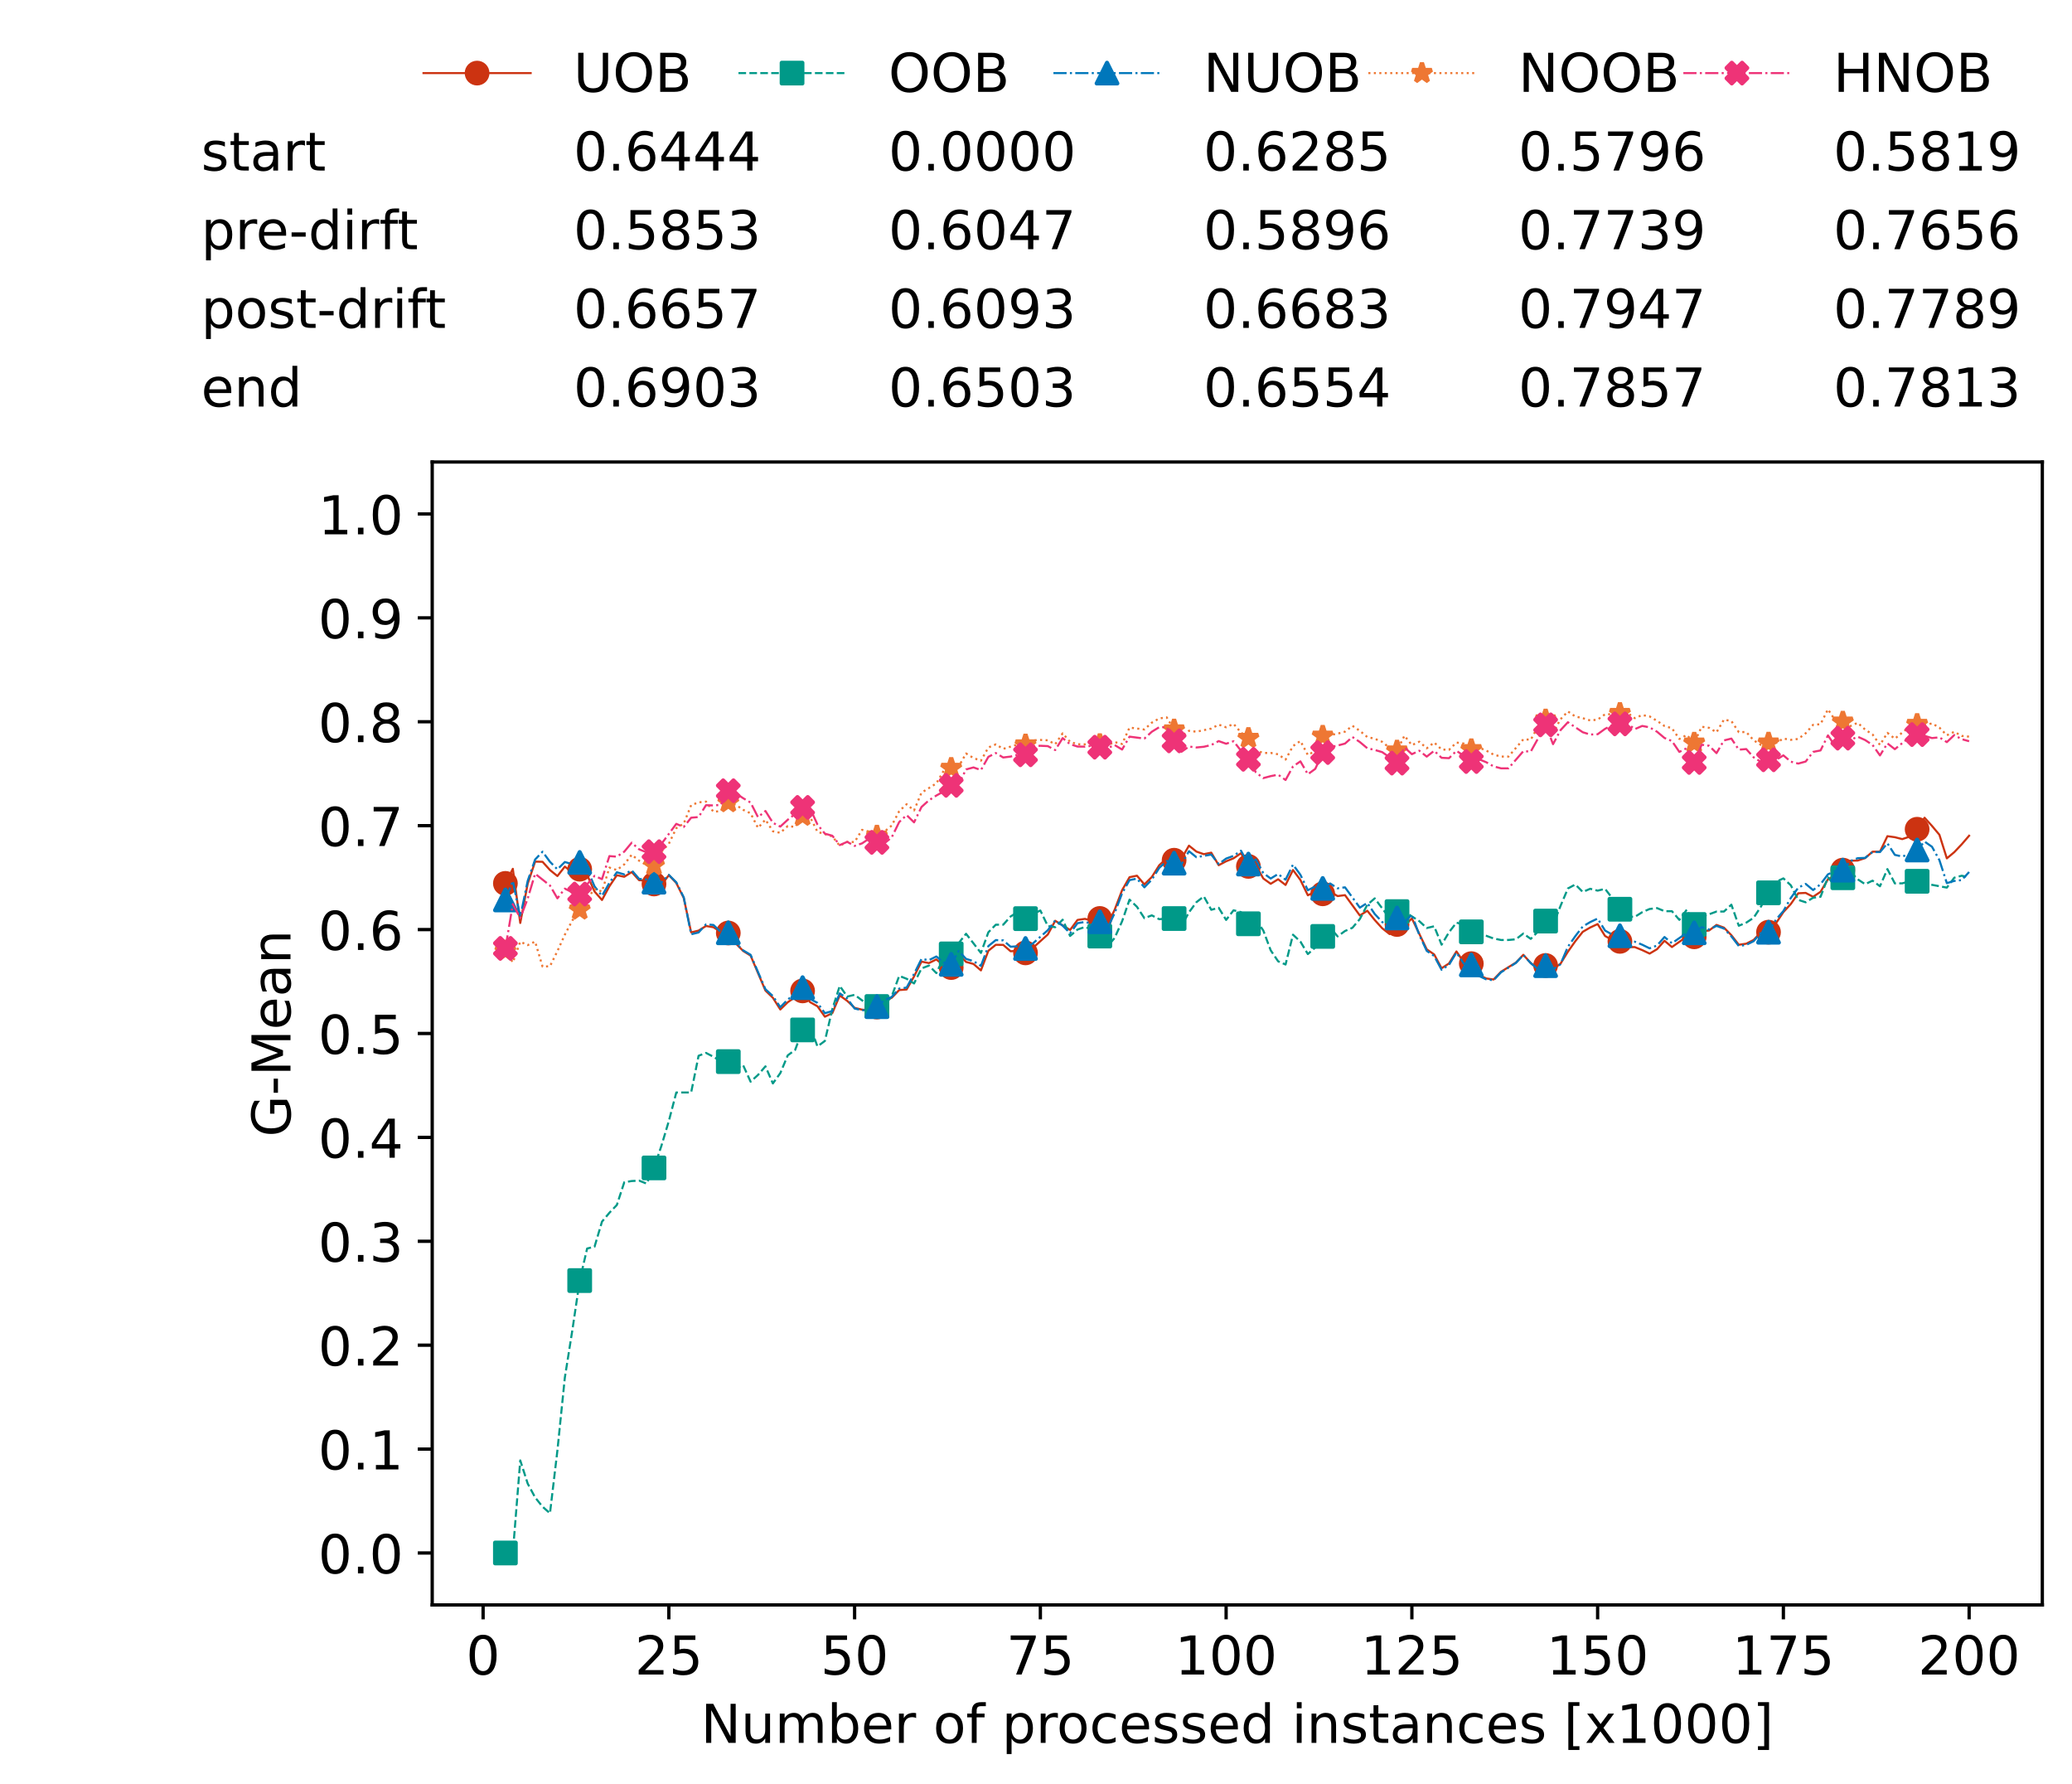 <?xml version="1.0" encoding="utf-8" standalone="no"?>
<!DOCTYPE svg PUBLIC "-//W3C//DTD SVG 1.1//EN"
  "http://www.w3.org/Graphics/SVG/1.1/DTD/svg11.dtd">
<!-- Created with matplotlib (https://matplotlib.org/) -->
<svg height="432.615pt" version="1.1" viewBox="0 0 502.65 432.615" width="502.65pt" xmlns="http://www.w3.org/2000/svg" xmlns:xlink="http://www.w3.org/1999/xlink">
 <defs>
  <style type="text/css">*{stroke-linecap:butt;stroke-linejoin:round;}</style>
 </defs>
 <g id="figure_1">
  <g id="patch_1">
   <path d="M 0 432.615 
L 502.65 432.615 
L 502.65 0 
L 0 0 
z
" style="fill:#ffffff;"/>
  </g>
  <g id="axes_1">
   <g id="patch_2">
    <path d="M 104.85 389.252 
L 495.45 389.252 
L 495.45 112.052 
L 104.85 112.052 
z
" style="fill:#ffffff;"/>
   </g>
   <g id="matplotlib.axis_1">
    <g id="xtick_1">
     <g id="line2d_1">
      <defs>
       <path d="M 0 0 
L 0 3.5 
" id="m8b8dbcf53f" style="stroke:#000000;stroke-width:0.8;"/>
      </defs>
      <g>
       <use style="stroke:#000000;stroke-width:0.8;" x="117.197" xlink:href="#m8b8dbcf53f" y="389.252"/>
      </g>
     </g>
     <g id="text_1">
      <!-- 0 -->
      <g transform="translate(113.061 406.13)scale(0.13 -0.13)">
       <defs>
        <path d="M 31.781 66.406 
Q 24.172 66.406 20.328 58.906 
Q 16.5 51.422 16.5 36.375 
Q 16.5 21.391 20.328 13.891 
Q 24.172 6.391 31.781 6.391 
Q 39.453 6.391 43.281 13.891 
Q 47.125 21.391 47.125 36.375 
Q 47.125 51.422 43.281 58.906 
Q 39.453 66.406 31.781 66.406 
z
M 31.781 74.219 
Q 44.047 74.219 50.516 64.516 
Q 56.984 54.828 56.984 36.375 
Q 56.984 17.969 50.516 8.266 
Q 44.047 -1.422 31.781 -1.422 
Q 19.531 -1.422 13.062 8.266 
Q 6.594 17.969 6.594 36.375 
Q 6.594 54.828 13.062 64.516 
Q 19.531 74.219 31.781 74.219 
z
" id="DejaVuSans-48"/>
       </defs>
       <use xlink:href="#DejaVuSans-48"/>
      </g>
     </g>
    </g>
    <g id="xtick_2">
     <g id="line2d_2">
      <g>
       <use style="stroke:#000000;stroke-width:0.8;" x="162.259" xlink:href="#m8b8dbcf53f" y="389.252"/>
      </g>
     </g>
     <g id="text_2">
      <!-- 25 -->
      <g transform="translate(153.988 406.13)scale(0.13 -0.13)">
       <defs>
        <path d="M 19.188 8.297 
L 53.609 8.297 
L 53.609 0 
L 7.328 0 
L 7.328 8.297 
Q 12.938 14.109 22.625 23.891 
Q 32.328 33.688 34.812 36.531 
Q 39.547 41.844 41.422 45.531 
Q 43.312 49.219 43.312 52.781 
Q 43.312 58.594 39.234 62.25 
Q 35.156 65.922 28.609 65.922 
Q 23.969 65.922 18.812 64.312 
Q 13.672 62.703 7.812 59.422 
L 7.812 69.391 
Q 13.766 71.781 18.938 73 
Q 24.125 74.219 28.422 74.219 
Q 39.75 74.219 46.484 68.547 
Q 53.219 62.891 53.219 53.422 
Q 53.219 48.922 51.531 44.891 
Q 49.859 40.875 45.406 35.406 
Q 44.188 33.984 37.641 27.219 
Q 31.109 20.453 19.188 8.297 
z
" id="DejaVuSans-50"/>
        <path d="M 10.797 72.906 
L 49.516 72.906 
L 49.516 64.594 
L 19.828 64.594 
L 19.828 46.734 
Q 21.969 47.469 24.109 47.828 
Q 26.266 48.188 28.422 48.188 
Q 40.625 48.188 47.75 41.5 
Q 54.891 34.812 54.891 23.391 
Q 54.891 11.625 47.562 5.094 
Q 40.234 -1.422 26.906 -1.422 
Q 22.312 -1.422 17.547 -0.641 
Q 12.797 0.141 7.719 1.703 
L 7.719 11.625 
Q 12.109 9.234 16.797 8.062 
Q 21.484 6.891 26.703 6.891 
Q 35.156 6.891 40.078 11.328 
Q 45.016 15.766 45.016 23.391 
Q 45.016 31 40.078 35.438 
Q 35.156 39.891 26.703 39.891 
Q 22.75 39.891 18.812 39.016 
Q 14.891 38.141 10.797 36.281 
z
" id="DejaVuSans-53"/>
       </defs>
       <use xlink:href="#DejaVuSans-50"/>
       <use x="63.623" xlink:href="#DejaVuSans-53"/>
      </g>
     </g>
    </g>
    <g id="xtick_3">
     <g id="line2d_3">
      <g>
       <use style="stroke:#000000;stroke-width:0.8;" x="207.322" xlink:href="#m8b8dbcf53f" y="389.252"/>
      </g>
     </g>
     <g id="text_3">
      <!-- 50 -->
      <g transform="translate(199.05 406.13)scale(0.13 -0.13)">
       <use xlink:href="#DejaVuSans-53"/>
       <use x="63.623" xlink:href="#DejaVuSans-48"/>
      </g>
     </g>
    </g>
    <g id="xtick_4">
     <g id="line2d_4">
      <g>
       <use style="stroke:#000000;stroke-width:0.8;" x="252.384" xlink:href="#m8b8dbcf53f" y="389.252"/>
      </g>
     </g>
     <g id="text_4">
      <!-- 75 -->
      <g transform="translate(244.113 406.13)scale(0.13 -0.13)">
       <defs>
        <path d="M 8.203 72.906 
L 55.078 72.906 
L 55.078 68.703 
L 28.609 0 
L 18.312 0 
L 43.219 64.594 
L 8.203 64.594 
z
" id="DejaVuSans-55"/>
       </defs>
       <use xlink:href="#DejaVuSans-55"/>
       <use x="63.623" xlink:href="#DejaVuSans-53"/>
      </g>
     </g>
    </g>
    <g id="xtick_5">
     <g id="line2d_5">
      <g>
       <use style="stroke:#000000;stroke-width:0.8;" x="297.446" xlink:href="#m8b8dbcf53f" y="389.252"/>
      </g>
     </g>
     <g id="text_5">
      <!-- 100 -->
      <g transform="translate(285.039 406.13)scale(0.13 -0.13)">
       <defs>
        <path d="M 12.406 8.297 
L 28.516 8.297 
L 28.516 63.922 
L 10.984 60.406 
L 10.984 69.391 
L 28.422 72.906 
L 38.281 72.906 
L 38.281 8.297 
L 54.391 8.297 
L 54.391 0 
L 12.406 0 
z
" id="DejaVuSans-49"/>
       </defs>
       <use xlink:href="#DejaVuSans-49"/>
       <use x="63.623" xlink:href="#DejaVuSans-48"/>
       <use x="127.246" xlink:href="#DejaVuSans-48"/>
      </g>
     </g>
    </g>
    <g id="xtick_6">
     <g id="line2d_6">
      <g>
       <use style="stroke:#000000;stroke-width:0.8;" x="342.509" xlink:href="#m8b8dbcf53f" y="389.252"/>
      </g>
     </g>
     <g id="text_6">
      <!-- 125 -->
      <g transform="translate(330.102 406.13)scale(0.13 -0.13)">
       <use xlink:href="#DejaVuSans-49"/>
       <use x="63.623" xlink:href="#DejaVuSans-50"/>
       <use x="127.246" xlink:href="#DejaVuSans-53"/>
      </g>
     </g>
    </g>
    <g id="xtick_7">
     <g id="line2d_7">
      <g>
       <use style="stroke:#000000;stroke-width:0.8;" x="387.571" xlink:href="#m8b8dbcf53f" y="389.252"/>
      </g>
     </g>
     <g id="text_7">
      <!-- 150 -->
      <g transform="translate(375.164 406.13)scale(0.13 -0.13)">
       <use xlink:href="#DejaVuSans-49"/>
       <use x="63.623" xlink:href="#DejaVuSans-53"/>
       <use x="127.246" xlink:href="#DejaVuSans-48"/>
      </g>
     </g>
    </g>
    <g id="xtick_8">
     <g id="line2d_8">
      <g>
       <use style="stroke:#000000;stroke-width:0.8;" x="432.633" xlink:href="#m8b8dbcf53f" y="389.252"/>
      </g>
     </g>
     <g id="text_8">
      <!-- 175 -->
      <g transform="translate(420.226 406.13)scale(0.13 -0.13)">
       <use xlink:href="#DejaVuSans-49"/>
       <use x="63.623" xlink:href="#DejaVuSans-55"/>
       <use x="127.246" xlink:href="#DejaVuSans-53"/>
      </g>
     </g>
    </g>
    <g id="xtick_9">
     <g id="line2d_9">
      <g>
       <use style="stroke:#000000;stroke-width:0.8;" x="477.695" xlink:href="#m8b8dbcf53f" y="389.252"/>
      </g>
     </g>
     <g id="text_9">
      <!-- 200 -->
      <g transform="translate(465.289 406.13)scale(0.13 -0.13)">
       <use xlink:href="#DejaVuSans-50"/>
       <use x="63.623" xlink:href="#DejaVuSans-48"/>
       <use x="127.246" xlink:href="#DejaVuSans-48"/>
      </g>
     </g>
    </g>
    <g id="text_10">
     <!-- Number of processed instances [x1000] -->
     <g transform="translate(170.025 422.711)scale(0.13 -0.13)">
      <defs>
       <path d="M 9.812 72.906 
L 23.094 72.906 
L 55.422 11.922 
L 55.422 72.906 
L 64.984 72.906 
L 64.984 0 
L 51.703 0 
L 19.391 60.984 
L 19.391 0 
L 9.812 0 
z
" id="DejaVuSans-78"/>
       <path d="M 8.5 21.578 
L 8.5 54.688 
L 17.484 54.688 
L 17.484 21.922 
Q 17.484 14.156 20.5 10.266 
Q 23.531 6.391 29.594 6.391 
Q 36.859 6.391 41.078 11.031 
Q 45.312 15.672 45.312 23.688 
L 45.312 54.688 
L 54.297 54.688 
L 54.297 0 
L 45.312 0 
L 45.312 8.406 
Q 42.047 3.422 37.719 1 
Q 33.406 -1.422 27.688 -1.422 
Q 18.266 -1.422 13.375 4.438 
Q 8.5 10.297 8.5 21.578 
z
M 31.109 56 
z
" id="DejaVuSans-117"/>
       <path d="M 52 44.188 
Q 55.375 50.25 60.062 53.125 
Q 64.75 56 71.094 56 
Q 79.641 56 84.281 50.016 
Q 88.922 44.047 88.922 33.016 
L 88.922 0 
L 79.891 0 
L 79.891 32.719 
Q 79.891 40.578 77.094 44.375 
Q 74.312 48.188 68.609 48.188 
Q 61.625 48.188 57.562 43.547 
Q 53.516 38.922 53.516 30.906 
L 53.516 0 
L 44.484 0 
L 44.484 32.719 
Q 44.484 40.625 41.703 44.406 
Q 38.922 48.188 33.109 48.188 
Q 26.219 48.188 22.156 43.531 
Q 18.109 38.875 18.109 30.906 
L 18.109 0 
L 9.078 0 
L 9.078 54.688 
L 18.109 54.688 
L 18.109 46.188 
Q 21.188 51.219 25.484 53.609 
Q 29.781 56 35.688 56 
Q 41.656 56 45.828 52.969 
Q 50 49.953 52 44.188 
z
" id="DejaVuSans-109"/>
       <path d="M 48.688 27.297 
Q 48.688 37.203 44.609 42.844 
Q 40.531 48.484 33.406 48.484 
Q 26.266 48.484 22.188 42.844 
Q 18.109 37.203 18.109 27.297 
Q 18.109 17.391 22.188 11.75 
Q 26.266 6.109 33.406 6.109 
Q 40.531 6.109 44.609 11.75 
Q 48.688 17.391 48.688 27.297 
z
M 18.109 46.391 
Q 20.953 51.266 25.266 53.625 
Q 29.594 56 35.594 56 
Q 45.562 56 51.781 48.094 
Q 58.016 40.188 58.016 27.297 
Q 58.016 14.406 51.781 6.484 
Q 45.562 -1.422 35.594 -1.422 
Q 29.594 -1.422 25.266 0.953 
Q 20.953 3.328 18.109 8.203 
L 18.109 0 
L 9.078 0 
L 9.078 75.984 
L 18.109 75.984 
z
" id="DejaVuSans-98"/>
       <path d="M 56.203 29.594 
L 56.203 25.203 
L 14.891 25.203 
Q 15.484 15.922 20.484 11.062 
Q 25.484 6.203 34.422 6.203 
Q 39.594 6.203 44.453 7.469 
Q 49.312 8.734 54.109 11.281 
L 54.109 2.781 
Q 49.266 0.734 44.188 -0.344 
Q 39.109 -1.422 33.891 -1.422 
Q 20.797 -1.422 13.156 6.188 
Q 5.516 13.812 5.516 26.812 
Q 5.516 40.234 12.766 48.109 
Q 20.016 56 32.328 56 
Q 43.359 56 49.781 48.891 
Q 56.203 41.797 56.203 29.594 
z
M 47.219 32.234 
Q 47.125 39.594 43.094 43.984 
Q 39.062 48.391 32.422 48.391 
Q 24.906 48.391 20.391 44.141 
Q 15.875 39.891 15.188 32.172 
z
" id="DejaVuSans-101"/>
       <path d="M 41.109 46.297 
Q 39.594 47.172 37.812 47.578 
Q 36.031 48 33.891 48 
Q 26.266 48 22.188 43.047 
Q 18.109 38.094 18.109 28.812 
L 18.109 0 
L 9.078 0 
L 9.078 54.688 
L 18.109 54.688 
L 18.109 46.188 
Q 20.953 51.172 25.484 53.578 
Q 30.031 56 36.531 56 
Q 37.453 56 38.578 55.875 
Q 39.703 55.766 41.062 55.516 
z
" id="DejaVuSans-114"/>
       <path id="DejaVuSans-32"/>
       <path d="M 30.609 48.391 
Q 23.391 48.391 19.188 42.75 
Q 14.984 37.109 14.984 27.297 
Q 14.984 17.484 19.156 11.844 
Q 23.344 6.203 30.609 6.203 
Q 37.797 6.203 41.984 11.859 
Q 46.188 17.531 46.188 27.297 
Q 46.188 37.016 41.984 42.703 
Q 37.797 48.391 30.609 48.391 
z
M 30.609 56 
Q 42.328 56 49.016 48.375 
Q 55.719 40.766 55.719 27.297 
Q 55.719 13.875 49.016 6.219 
Q 42.328 -1.422 30.609 -1.422 
Q 18.844 -1.422 12.172 6.219 
Q 5.516 13.875 5.516 27.297 
Q 5.516 40.766 12.172 48.375 
Q 18.844 56 30.609 56 
z
" id="DejaVuSans-111"/>
       <path d="M 37.109 75.984 
L 37.109 68.5 
L 28.516 68.5 
Q 23.688 68.5 21.797 66.547 
Q 19.922 64.594 19.922 59.516 
L 19.922 54.688 
L 34.719 54.688 
L 34.719 47.703 
L 19.922 47.703 
L 19.922 0 
L 10.891 0 
L 10.891 47.703 
L 2.297 47.703 
L 2.297 54.688 
L 10.891 54.688 
L 10.891 58.5 
Q 10.891 67.625 15.141 71.797 
Q 19.391 75.984 28.609 75.984 
z
" id="DejaVuSans-102"/>
       <path d="M 18.109 8.203 
L 18.109 -20.797 
L 9.078 -20.797 
L 9.078 54.688 
L 18.109 54.688 
L 18.109 46.391 
Q 20.953 51.266 25.266 53.625 
Q 29.594 56 35.594 56 
Q 45.562 56 51.781 48.094 
Q 58.016 40.188 58.016 27.297 
Q 58.016 14.406 51.781 6.484 
Q 45.562 -1.422 35.594 -1.422 
Q 29.594 -1.422 25.266 0.953 
Q 20.953 3.328 18.109 8.203 
z
M 48.688 27.297 
Q 48.688 37.203 44.609 42.844 
Q 40.531 48.484 33.406 48.484 
Q 26.266 48.484 22.188 42.844 
Q 18.109 37.203 18.109 27.297 
Q 18.109 17.391 22.188 11.75 
Q 26.266 6.109 33.406 6.109 
Q 40.531 6.109 44.609 11.75 
Q 48.688 17.391 48.688 27.297 
z
" id="DejaVuSans-112"/>
       <path d="M 48.781 52.594 
L 48.781 44.188 
Q 44.969 46.297 41.141 47.344 
Q 37.312 48.391 33.406 48.391 
Q 24.656 48.391 19.812 42.844 
Q 14.984 37.312 14.984 27.297 
Q 14.984 17.281 19.812 11.734 
Q 24.656 6.203 33.406 6.203 
Q 37.312 6.203 41.141 7.25 
Q 44.969 8.297 48.781 10.406 
L 48.781 2.094 
Q 45.016 0.344 40.984 -0.531 
Q 36.969 -1.422 32.422 -1.422 
Q 20.062 -1.422 12.781 6.344 
Q 5.516 14.109 5.516 27.297 
Q 5.516 40.672 12.859 48.328 
Q 20.219 56 33.016 56 
Q 37.156 56 41.109 55.141 
Q 45.062 54.297 48.781 52.594 
z
" id="DejaVuSans-99"/>
       <path d="M 44.281 53.078 
L 44.281 44.578 
Q 40.484 46.531 36.375 47.5 
Q 32.281 48.484 27.875 48.484 
Q 21.188 48.484 17.844 46.438 
Q 14.5 44.391 14.5 40.281 
Q 14.5 37.156 16.891 35.375 
Q 19.281 33.594 26.516 31.984 
L 29.594 31.297 
Q 39.156 29.25 43.188 25.516 
Q 47.219 21.781 47.219 15.094 
Q 47.219 7.469 41.188 3.016 
Q 35.156 -1.422 24.609 -1.422 
Q 20.219 -1.422 15.453 -0.562 
Q 10.688 0.297 5.422 2 
L 5.422 11.281 
Q 10.406 8.688 15.234 7.391 
Q 20.062 6.109 24.812 6.109 
Q 31.156 6.109 34.562 8.281 
Q 37.984 10.453 37.984 14.406 
Q 37.984 18.062 35.516 20.016 
Q 33.062 21.969 24.703 23.781 
L 21.578 24.516 
Q 13.234 26.266 9.516 29.906 
Q 5.812 33.547 5.812 39.891 
Q 5.812 47.609 11.281 51.797 
Q 16.75 56 26.812 56 
Q 31.781 56 36.172 55.266 
Q 40.578 54.547 44.281 53.078 
z
" id="DejaVuSans-115"/>
       <path d="M 45.406 46.391 
L 45.406 75.984 
L 54.391 75.984 
L 54.391 0 
L 45.406 0 
L 45.406 8.203 
Q 42.578 3.328 38.25 0.953 
Q 33.938 -1.422 27.875 -1.422 
Q 17.969 -1.422 11.734 6.484 
Q 5.516 14.406 5.516 27.297 
Q 5.516 40.188 11.734 48.094 
Q 17.969 56 27.875 56 
Q 33.938 56 38.25 53.625 
Q 42.578 51.266 45.406 46.391 
z
M 14.797 27.297 
Q 14.797 17.391 18.875 11.75 
Q 22.953 6.109 30.078 6.109 
Q 37.203 6.109 41.297 11.75 
Q 45.406 17.391 45.406 27.297 
Q 45.406 37.203 41.297 42.844 
Q 37.203 48.484 30.078 48.484 
Q 22.953 48.484 18.875 42.844 
Q 14.797 37.203 14.797 27.297 
z
" id="DejaVuSans-100"/>
       <path d="M 9.422 54.688 
L 18.406 54.688 
L 18.406 0 
L 9.422 0 
z
M 9.422 75.984 
L 18.406 75.984 
L 18.406 64.594 
L 9.422 64.594 
z
" id="DejaVuSans-105"/>
       <path d="M 54.891 33.016 
L 54.891 0 
L 45.906 0 
L 45.906 32.719 
Q 45.906 40.484 42.875 44.328 
Q 39.844 48.188 33.797 48.188 
Q 26.516 48.188 22.312 43.547 
Q 18.109 38.922 18.109 30.906 
L 18.109 0 
L 9.078 0 
L 9.078 54.688 
L 18.109 54.688 
L 18.109 46.188 
Q 21.344 51.125 25.703 53.562 
Q 30.078 56 35.797 56 
Q 45.219 56 50.047 50.172 
Q 54.891 44.344 54.891 33.016 
z
" id="DejaVuSans-110"/>
       <path d="M 18.312 70.219 
L 18.312 54.688 
L 36.812 54.688 
L 36.812 47.703 
L 18.312 47.703 
L 18.312 18.016 
Q 18.312 11.328 20.141 9.422 
Q 21.969 7.516 27.594 7.516 
L 36.812 7.516 
L 36.812 0 
L 27.594 0 
Q 17.188 0 13.234 3.875 
Q 9.281 7.766 9.281 18.016 
L 9.281 47.703 
L 2.688 47.703 
L 2.688 54.688 
L 9.281 54.688 
L 9.281 70.219 
z
" id="DejaVuSans-116"/>
       <path d="M 34.281 27.484 
Q 23.391 27.484 19.188 25 
Q 14.984 22.516 14.984 16.5 
Q 14.984 11.719 18.141 8.906 
Q 21.297 6.109 26.703 6.109 
Q 34.188 6.109 38.703 11.406 
Q 43.219 16.703 43.219 25.484 
L 43.219 27.484 
z
M 52.203 31.203 
L 52.203 0 
L 43.219 0 
L 43.219 8.297 
Q 40.141 3.328 35.547 0.953 
Q 30.953 -1.422 24.312 -1.422 
Q 15.922 -1.422 10.953 3.297 
Q 6 8.016 6 15.922 
Q 6 25.141 12.172 29.828 
Q 18.359 34.516 30.609 34.516 
L 43.219 34.516 
L 43.219 35.406 
Q 43.219 41.609 39.141 45 
Q 35.062 48.391 27.688 48.391 
Q 23 48.391 18.547 47.266 
Q 14.109 46.141 10.016 43.891 
L 10.016 52.203 
Q 14.938 54.109 19.578 55.047 
Q 24.219 56 28.609 56 
Q 40.484 56 46.344 49.844 
Q 52.203 43.703 52.203 31.203 
z
" id="DejaVuSans-97"/>
       <path d="M 8.594 75.984 
L 29.297 75.984 
L 29.297 69 
L 17.578 69 
L 17.578 -6.203 
L 29.297 -6.203 
L 29.297 -13.188 
L 8.594 -13.188 
z
" id="DejaVuSans-91"/>
       <path d="M 54.891 54.688 
L 35.109 28.078 
L 55.906 0 
L 45.312 0 
L 29.391 21.484 
L 13.484 0 
L 2.875 0 
L 24.125 28.609 
L 4.688 54.688 
L 15.281 54.688 
L 29.781 35.203 
L 44.281 54.688 
z
" id="DejaVuSans-120"/>
       <path d="M 30.422 75.984 
L 30.422 -13.188 
L 9.719 -13.188 
L 9.719 -6.203 
L 21.391 -6.203 
L 21.391 69 
L 9.719 69 
L 9.719 75.984 
z
" id="DejaVuSans-93"/>
      </defs>
      <use xlink:href="#DejaVuSans-78"/>
      <use x="74.805" xlink:href="#DejaVuSans-117"/>
      <use x="138.184" xlink:href="#DejaVuSans-109"/>
      <use x="235.596" xlink:href="#DejaVuSans-98"/>
      <use x="299.072" xlink:href="#DejaVuSans-101"/>
      <use x="360.596" xlink:href="#DejaVuSans-114"/>
      <use x="401.709" xlink:href="#DejaVuSans-32"/>
      <use x="433.496" xlink:href="#DejaVuSans-111"/>
      <use x="494.678" xlink:href="#DejaVuSans-102"/>
      <use x="529.883" xlink:href="#DejaVuSans-32"/>
      <use x="561.67" xlink:href="#DejaVuSans-112"/>
      <use x="625.146" xlink:href="#DejaVuSans-114"/>
      <use x="664.01" xlink:href="#DejaVuSans-111"/>
      <use x="725.191" xlink:href="#DejaVuSans-99"/>
      <use x="780.172" xlink:href="#DejaVuSans-101"/>
      <use x="841.695" xlink:href="#DejaVuSans-115"/>
      <use x="893.795" xlink:href="#DejaVuSans-115"/>
      <use x="945.895" xlink:href="#DejaVuSans-101"/>
      <use x="1007.418" xlink:href="#DejaVuSans-100"/>
      <use x="1070.895" xlink:href="#DejaVuSans-32"/>
      <use x="1102.682" xlink:href="#DejaVuSans-105"/>
      <use x="1130.465" xlink:href="#DejaVuSans-110"/>
      <use x="1193.844" xlink:href="#DejaVuSans-115"/>
      <use x="1245.943" xlink:href="#DejaVuSans-116"/>
      <use x="1285.152" xlink:href="#DejaVuSans-97"/>
      <use x="1346.432" xlink:href="#DejaVuSans-110"/>
      <use x="1409.811" xlink:href="#DejaVuSans-99"/>
      <use x="1464.791" xlink:href="#DejaVuSans-101"/>
      <use x="1526.314" xlink:href="#DejaVuSans-115"/>
      <use x="1578.414" xlink:href="#DejaVuSans-32"/>
      <use x="1610.201" xlink:href="#DejaVuSans-91"/>
      <use x="1649.215" xlink:href="#DejaVuSans-120"/>
      <use x="1708.395" xlink:href="#DejaVuSans-49"/>
      <use x="1772.018" xlink:href="#DejaVuSans-48"/>
      <use x="1835.641" xlink:href="#DejaVuSans-48"/>
      <use x="1899.264" xlink:href="#DejaVuSans-48"/>
      <use x="1962.887" xlink:href="#DejaVuSans-93"/>
     </g>
    </g>
   </g>
   <g id="matplotlib.axis_2">
    <g id="ytick_1">
     <g id="line2d_10">
      <defs>
       <path d="M 0 0 
L -3.5 0 
" id="m6bb007dfa8" style="stroke:#000000;stroke-width:0.8;"/>
      </defs>
      <g>
       <use style="stroke:#000000;stroke-width:0.8;" x="104.85" xlink:href="#m6bb007dfa8" y="376.652"/>
      </g>
     </g>
     <g id="text_11">
      <!-- 0.0 -->
      <g transform="translate(77.176 381.591)scale(0.13 -0.13)">
       <defs>
        <path d="M 10.688 12.406 
L 21 12.406 
L 21 0 
L 10.688 0 
z
" id="DejaVuSans-46"/>
       </defs>
       <use xlink:href="#DejaVuSans-48"/>
       <use x="63.623" xlink:href="#DejaVuSans-46"/>
       <use x="95.41" xlink:href="#DejaVuSans-48"/>
      </g>
     </g>
    </g>
    <g id="ytick_2">
     <g id="line2d_11">
      <g>
       <use style="stroke:#000000;stroke-width:0.8;" x="104.85" xlink:href="#m6bb007dfa8" y="351.452"/>
      </g>
     </g>
     <g id="text_12">
      <!-- 0.1 -->
      <g transform="translate(77.176 356.391)scale(0.13 -0.13)">
       <use xlink:href="#DejaVuSans-48"/>
       <use x="63.623" xlink:href="#DejaVuSans-46"/>
       <use x="95.41" xlink:href="#DejaVuSans-49"/>
      </g>
     </g>
    </g>
    <g id="ytick_3">
     <g id="line2d_12">
      <g>
       <use style="stroke:#000000;stroke-width:0.8;" x="104.85" xlink:href="#m6bb007dfa8" y="326.252"/>
      </g>
     </g>
     <g id="text_13">
      <!-- 0.2 -->
      <g transform="translate(77.176 331.191)scale(0.13 -0.13)">
       <use xlink:href="#DejaVuSans-48"/>
       <use x="63.623" xlink:href="#DejaVuSans-46"/>
       <use x="95.41" xlink:href="#DejaVuSans-50"/>
      </g>
     </g>
    </g>
    <g id="ytick_4">
     <g id="line2d_13">
      <g>
       <use style="stroke:#000000;stroke-width:0.8;" x="104.85" xlink:href="#m6bb007dfa8" y="301.052"/>
      </g>
     </g>
     <g id="text_14">
      <!-- 0.3 -->
      <g transform="translate(77.176 305.991)scale(0.13 -0.13)">
       <defs>
        <path d="M 40.578 39.312 
Q 47.656 37.797 51.625 33 
Q 55.609 28.219 55.609 21.188 
Q 55.609 10.406 48.188 4.484 
Q 40.766 -1.422 27.094 -1.422 
Q 22.516 -1.422 17.656 -0.516 
Q 12.797 0.391 7.625 2.203 
L 7.625 11.719 
Q 11.719 9.328 16.594 8.109 
Q 21.484 6.891 26.812 6.891 
Q 36.078 6.891 40.938 10.547 
Q 45.797 14.203 45.797 21.188 
Q 45.797 27.641 41.281 31.266 
Q 36.766 34.906 28.719 34.906 
L 20.219 34.906 
L 20.219 43.016 
L 29.109 43.016 
Q 36.375 43.016 40.234 45.922 
Q 44.094 48.828 44.094 54.297 
Q 44.094 59.906 40.109 62.906 
Q 36.141 65.922 28.719 65.922 
Q 24.656 65.922 20.016 65.031 
Q 15.375 64.156 9.812 62.312 
L 9.812 71.094 
Q 15.438 72.656 20.344 73.438 
Q 25.25 74.219 29.594 74.219 
Q 40.828 74.219 47.359 69.109 
Q 53.906 64.016 53.906 55.328 
Q 53.906 49.266 50.438 45.094 
Q 46.969 40.922 40.578 39.312 
z
" id="DejaVuSans-51"/>
       </defs>
       <use xlink:href="#DejaVuSans-48"/>
       <use x="63.623" xlink:href="#DejaVuSans-46"/>
       <use x="95.41" xlink:href="#DejaVuSans-51"/>
      </g>
     </g>
    </g>
    <g id="ytick_5">
     <g id="line2d_14">
      <g>
       <use style="stroke:#000000;stroke-width:0.8;" x="104.85" xlink:href="#m6bb007dfa8" y="275.852"/>
      </g>
     </g>
     <g id="text_15">
      <!-- 0.4 -->
      <g transform="translate(77.176 280.791)scale(0.13 -0.13)">
       <defs>
        <path d="M 37.797 64.312 
L 12.891 25.391 
L 37.797 25.391 
z
M 35.203 72.906 
L 47.609 72.906 
L 47.609 25.391 
L 58.016 25.391 
L 58.016 17.188 
L 47.609 17.188 
L 47.609 0 
L 37.797 0 
L 37.797 17.188 
L 4.891 17.188 
L 4.891 26.703 
z
" id="DejaVuSans-52"/>
       </defs>
       <use xlink:href="#DejaVuSans-48"/>
       <use x="63.623" xlink:href="#DejaVuSans-46"/>
       <use x="95.41" xlink:href="#DejaVuSans-52"/>
      </g>
     </g>
    </g>
    <g id="ytick_6">
     <g id="line2d_15">
      <g>
       <use style="stroke:#000000;stroke-width:0.8;" x="104.85" xlink:href="#m6bb007dfa8" y="250.652"/>
      </g>
     </g>
     <g id="text_16">
      <!-- 0.5 -->
      <g transform="translate(77.176 255.591)scale(0.13 -0.13)">
       <use xlink:href="#DejaVuSans-48"/>
       <use x="63.623" xlink:href="#DejaVuSans-46"/>
       <use x="95.41" xlink:href="#DejaVuSans-53"/>
      </g>
     </g>
    </g>
    <g id="ytick_7">
     <g id="line2d_16">
      <g>
       <use style="stroke:#000000;stroke-width:0.8;" x="104.85" xlink:href="#m6bb007dfa8" y="225.452"/>
      </g>
     </g>
     <g id="text_17">
      <!-- 0.6 -->
      <g transform="translate(77.176 230.391)scale(0.13 -0.13)">
       <defs>
        <path d="M 33.016 40.375 
Q 26.375 40.375 22.484 35.828 
Q 18.609 31.297 18.609 23.391 
Q 18.609 15.531 22.484 10.953 
Q 26.375 6.391 33.016 6.391 
Q 39.656 6.391 43.531 10.953 
Q 47.406 15.531 47.406 23.391 
Q 47.406 31.297 43.531 35.828 
Q 39.656 40.375 33.016 40.375 
z
M 52.594 71.297 
L 52.594 62.312 
Q 48.875 64.062 45.094 64.984 
Q 41.312 65.922 37.594 65.922 
Q 27.828 65.922 22.672 59.328 
Q 17.531 52.734 16.797 39.406 
Q 19.672 43.656 24.016 45.922 
Q 28.375 48.188 33.594 48.188 
Q 44.578 48.188 50.953 41.516 
Q 57.328 34.859 57.328 23.391 
Q 57.328 12.156 50.688 5.359 
Q 44.047 -1.422 33.016 -1.422 
Q 20.359 -1.422 13.672 8.266 
Q 6.984 17.969 6.984 36.375 
Q 6.984 53.656 15.188 63.938 
Q 23.391 74.219 37.203 74.219 
Q 40.922 74.219 44.703 73.484 
Q 48.484 72.75 52.594 71.297 
z
" id="DejaVuSans-54"/>
       </defs>
       <use xlink:href="#DejaVuSans-48"/>
       <use x="63.623" xlink:href="#DejaVuSans-46"/>
       <use x="95.41" xlink:href="#DejaVuSans-54"/>
      </g>
     </g>
    </g>
    <g id="ytick_8">
     <g id="line2d_17">
      <g>
       <use style="stroke:#000000;stroke-width:0.8;" x="104.85" xlink:href="#m6bb007dfa8" y="200.252"/>
      </g>
     </g>
     <g id="text_18">
      <!-- 0.7 -->
      <g transform="translate(77.176 205.191)scale(0.13 -0.13)">
       <use xlink:href="#DejaVuSans-48"/>
       <use x="63.623" xlink:href="#DejaVuSans-46"/>
       <use x="95.41" xlink:href="#DejaVuSans-55"/>
      </g>
     </g>
    </g>
    <g id="ytick_9">
     <g id="line2d_18">
      <g>
       <use style="stroke:#000000;stroke-width:0.8;" x="104.85" xlink:href="#m6bb007dfa8" y="175.052"/>
      </g>
     </g>
     <g id="text_19">
      <!-- 0.8 -->
      <g transform="translate(77.176 179.991)scale(0.13 -0.13)">
       <defs>
        <path d="M 31.781 34.625 
Q 24.75 34.625 20.719 30.859 
Q 16.703 27.094 16.703 20.516 
Q 16.703 13.922 20.719 10.156 
Q 24.75 6.391 31.781 6.391 
Q 38.812 6.391 42.859 10.172 
Q 46.922 13.969 46.922 20.516 
Q 46.922 27.094 42.891 30.859 
Q 38.875 34.625 31.781 34.625 
z
M 21.922 38.812 
Q 15.578 40.375 12.031 44.719 
Q 8.5 49.078 8.5 55.328 
Q 8.5 64.062 14.719 69.141 
Q 20.953 74.219 31.781 74.219 
Q 42.672 74.219 48.875 69.141 
Q 55.078 64.062 55.078 55.328 
Q 55.078 49.078 51.531 44.719 
Q 48 40.375 41.703 38.812 
Q 48.828 37.156 52.797 32.312 
Q 56.781 27.484 56.781 20.516 
Q 56.781 9.906 50.312 4.234 
Q 43.844 -1.422 31.781 -1.422 
Q 19.734 -1.422 13.25 4.234 
Q 6.781 9.906 6.781 20.516 
Q 6.781 27.484 10.781 32.312 
Q 14.797 37.156 21.922 38.812 
z
M 18.312 54.391 
Q 18.312 48.734 21.844 45.562 
Q 25.391 42.391 31.781 42.391 
Q 38.141 42.391 41.719 45.562 
Q 45.312 48.734 45.312 54.391 
Q 45.312 60.062 41.719 63.234 
Q 38.141 66.406 31.781 66.406 
Q 25.391 66.406 21.844 63.234 
Q 18.312 60.062 18.312 54.391 
z
" id="DejaVuSans-56"/>
       </defs>
       <use xlink:href="#DejaVuSans-48"/>
       <use x="63.623" xlink:href="#DejaVuSans-46"/>
       <use x="95.41" xlink:href="#DejaVuSans-56"/>
      </g>
     </g>
    </g>
    <g id="ytick_10">
     <g id="line2d_19">
      <g>
       <use style="stroke:#000000;stroke-width:0.8;" x="104.85" xlink:href="#m6bb007dfa8" y="149.852"/>
      </g>
     </g>
     <g id="text_20">
      <!-- 0.9 -->
      <g transform="translate(77.176 154.791)scale(0.13 -0.13)">
       <defs>
        <path d="M 10.984 1.516 
L 10.984 10.5 
Q 14.703 8.734 18.5 7.812 
Q 22.312 6.891 25.984 6.891 
Q 35.75 6.891 40.891 13.453 
Q 46.047 20.016 46.781 33.406 
Q 43.953 29.203 39.594 26.953 
Q 35.25 24.703 29.984 24.703 
Q 19.047 24.703 12.672 31.312 
Q 6.297 37.938 6.297 49.422 
Q 6.297 60.641 12.938 67.422 
Q 19.578 74.219 30.609 74.219 
Q 43.266 74.219 49.922 64.516 
Q 56.594 54.828 56.594 36.375 
Q 56.594 19.141 48.406 8.859 
Q 40.234 -1.422 26.422 -1.422 
Q 22.703 -1.422 18.891 -0.688 
Q 15.094 0.047 10.984 1.516 
z
M 30.609 32.422 
Q 37.25 32.422 41.125 36.953 
Q 45.016 41.5 45.016 49.422 
Q 45.016 57.281 41.125 61.844 
Q 37.25 66.406 30.609 66.406 
Q 23.969 66.406 20.094 61.844 
Q 16.219 57.281 16.219 49.422 
Q 16.219 41.5 20.094 36.953 
Q 23.969 32.422 30.609 32.422 
z
" id="DejaVuSans-57"/>
       </defs>
       <use xlink:href="#DejaVuSans-48"/>
       <use x="63.623" xlink:href="#DejaVuSans-46"/>
       <use x="95.41" xlink:href="#DejaVuSans-57"/>
      </g>
     </g>
    </g>
    <g id="ytick_11">
     <g id="line2d_20">
      <g>
       <use style="stroke:#000000;stroke-width:0.8;" x="104.85" xlink:href="#m6bb007dfa8" y="124.652"/>
      </g>
     </g>
     <g id="text_21">
      <!-- 1.0 -->
      <g transform="translate(77.176 129.591)scale(0.13 -0.13)">
       <use xlink:href="#DejaVuSans-49"/>
       <use x="63.623" xlink:href="#DejaVuSans-46"/>
       <use x="95.41" xlink:href="#DejaVuSans-48"/>
      </g>
     </g>
    </g>
    <g id="text_22">
     <!-- G-Mean -->
     <g transform="translate(70.472 275.744)rotate(-90)scale(0.13 -0.13)">
      <defs>
       <path d="M 59.516 10.406 
L 59.516 29.984 
L 43.406 29.984 
L 43.406 38.094 
L 69.281 38.094 
L 69.281 6.781 
Q 63.578 2.734 56.688 0.656 
Q 49.812 -1.422 42 -1.422 
Q 24.906 -1.422 15.25 8.562 
Q 5.609 18.562 5.609 36.375 
Q 5.609 54.25 15.25 64.234 
Q 24.906 74.219 42 74.219 
Q 49.125 74.219 55.547 72.453 
Q 61.969 70.703 67.391 67.281 
L 67.391 56.781 
Q 61.922 61.422 55.766 63.766 
Q 49.609 66.109 42.828 66.109 
Q 29.438 66.109 22.719 58.641 
Q 16.016 51.172 16.016 36.375 
Q 16.016 21.625 22.719 14.156 
Q 29.438 6.688 42.828 6.688 
Q 48.047 6.688 52.141 7.594 
Q 56.25 8.5 59.516 10.406 
z
" id="DejaVuSans-71"/>
       <path d="M 4.891 31.391 
L 31.203 31.391 
L 31.203 23.391 
L 4.891 23.391 
z
" id="DejaVuSans-45"/>
       <path d="M 9.812 72.906 
L 24.516 72.906 
L 43.109 23.297 
L 61.812 72.906 
L 76.516 72.906 
L 76.516 0 
L 66.891 0 
L 66.891 64.016 
L 48.094 14.016 
L 38.188 14.016 
L 19.391 64.016 
L 19.391 0 
L 9.812 0 
z
" id="DejaVuSans-77"/>
      </defs>
      <use xlink:href="#DejaVuSans-71"/>
      <use x="77.49" xlink:href="#DejaVuSans-45"/>
      <use x="113.574" xlink:href="#DejaVuSans-77"/>
      <use x="199.854" xlink:href="#DejaVuSans-101"/>
      <use x="261.377" xlink:href="#DejaVuSans-97"/>
      <use x="322.656" xlink:href="#DejaVuSans-110"/>
     </g>
    </g>
   </g>
   <g id="line2d_21"/>
   <g id="line2d_22"/>
   <g id="line2d_23"/>
   <g id="line2d_24"/>
   <g id="line2d_25"/>
   <g id="line2d_26">
    <path clip-path="url(#p243e674f05)" d="M 122.605 214.251 
L 124.407 210.716 
L 126.21 223.852 
L 128.012 214.349 
L 129.815 208.97 
L 131.617 209.016 
L 133.419 211.015 
L 135.222 212.472 
L 137.024 210.183 
L 138.827 211.549 
L 140.629 210.815 
L 142.432 212.184 
L 144.234 216.226 
L 146.037 218.28 
L 147.839 214.95 
L 149.642 212.268 
L 151.444 212.649 
L 153.247 211.502 
L 155.049 213.486 
L 156.852 213.546 
L 158.654 214.399 
L 160.457 214.616 
L 162.259 212.26 
L 164.062 214.158 
L 165.864 217.769 
L 167.667 226.139 
L 169.469 225.704 
L 171.272 224.586 
L 173.074 224.887 
L 174.877 226.057 
L 176.679 226.284 
L 178.482 228.8 
L 180.284 230.642 
L 182.087 231.768 
L 185.692 240.252 
L 187.494 241.997 
L 189.297 244.837 
L 191.099 243.078 
L 192.902 241.847 
L 194.704 240.33 
L 196.507 243.052 
L 198.309 244.059 
L 200.112 246.585 
L 201.914 245.719 
L 203.717 241.435 
L 205.519 242.74 
L 207.322 244.44 
L 209.124 244.873 
L 210.927 245.005 
L 212.729 244.249 
L 214.532 242.754 
L 216.334 241.99 
L 218.137 240.119 
L 219.939 239.985 
L 221.742 236.826 
L 223.544 233.221 
L 225.347 233.583 
L 227.149 232.695 
L 228.952 234.18 
L 230.754 234.671 
L 232.557 231.411 
L 234.359 233.296 
L 236.162 233.795 
L 237.964 235.355 
L 239.767 230.599 
L 241.569 229.146 
L 243.372 229.162 
L 245.174 230.723 
L 246.976 230.558 
L 248.779 231.108 
L 250.581 229.894 
L 254.186 226.645 
L 255.989 223.321 
L 259.594 225.547 
L 261.396 223.116 
L 263.199 222.856 
L 265.001 223.297 
L 266.804 222.756 
L 268.606 224.471 
L 270.409 220.637 
L 272.211 215.907 
L 274.014 212.749 
L 275.816 212.388 
L 277.619 214.5 
L 279.421 212.705 
L 281.224 209.849 
L 283.026 208.192 
L 284.829 208.634 
L 286.631 208.219 
L 288.434 205.102 
L 290.236 206.54 
L 292.039 207.168 
L 293.841 206.799 
L 295.644 209.841 
L 297.446 208.891 
L 299.249 208.171 
L 301.051 206.93 
L 302.854 210.134 
L 304.656 209.81 
L 306.459 213.055 
L 308.261 214.352 
L 310.064 213.25 
L 311.866 214.633 
L 313.669 211.001 
L 315.471 213.425 
L 317.274 217.139 
L 319.076 216.273 
L 320.879 216.782 
L 322.681 216.223 
L 324.484 217.331 
L 326.286 217.101 
L 329.891 222.042 
L 331.694 220.889 
L 333.496 223.13 
L 335.299 225.121 
L 337.101 226.547 
L 338.904 224.223 
L 340.706 224.541 
L 342.509 222.744 
L 346.114 230.245 
L 347.916 231.478 
L 349.719 234.843 
L 351.521 233.665 
L 353.324 230.752 
L 355.126 233.414 
L 356.928 233.717 
L 358.731 236.426 
L 360.533 237.303 
L 362.336 237.561 
L 364.138 235.687 
L 367.743 233.461 
L 369.546 231.572 
L 371.348 233.565 
L 373.151 235.025 
L 374.953 234.156 
L 376.756 235.035 
L 378.558 233.737 
L 380.361 230.817 
L 382.163 228.267 
L 383.966 225.998 
L 385.768 224.952 
L 387.571 224.114 
L 389.373 227.01 
L 391.176 228.008 
L 392.978 228.314 
L 394.781 229.707 
L 396.583 229.702 
L 398.386 230.429 
L 400.188 231.279 
L 401.991 230.205 
L 403.793 228.164 
L 405.596 229.69 
L 409.201 227.164 
L 411.003 227.212 
L 412.806 225.869 
L 414.608 225.678 
L 416.411 224.322 
L 418.213 224.977 
L 420.016 226.814 
L 421.818 229.135 
L 423.621 228.88 
L 425.423 227.965 
L 427.226 226.039 
L 429.028 226.082 
L 430.831 223.923 
L 432.633 221.215 
L 434.436 219.253 
L 436.238 216.648 
L 438.041 216.561 
L 439.843 217.506 
L 441.646 216.294 
L 443.448 213.248 
L 445.251 212.331 
L 447.053 211.033 
L 448.856 208.764 
L 450.658 208.713 
L 452.461 208.119 
L 454.263 206.569 
L 456.066 206.554 
L 457.868 202.802 
L 459.671 203.051 
L 461.473 203.511 
L 463.276 202.911 
L 465.078 201.12 
L 466.881 198.331 
L 468.683 200.315 
L 470.485 202.464 
L 472.288 208.182 
L 474.09 206.678 
L 475.893 204.776 
L 477.695 202.689 
L 477.695 202.689 
" style="fill:none;stroke:#cc3311;stroke-linecap:square;stroke-width:0.5;"/>
    <defs>
     <path d="M 0 2.5 
C 0.663 2.5 1.299 2.237 1.768 1.768 
C 2.237 1.299 2.5 0.663 2.5 0 
C 2.5 -0.663 2.237 -1.299 1.768 -1.768 
C 1.299 -2.237 0.663 -2.5 0 -2.5 
C -0.663 -2.5 -1.299 -2.237 -1.768 -1.768 
C -2.237 -1.299 -2.5 -0.663 -2.5 0 
C -2.5 0.663 -2.237 1.299 -1.768 1.768 
C -1.299 2.237 -0.663 2.5 0 2.5 
z
" id="me2b3ffaff0" style="stroke:#cc3311;"/>
    </defs>
    <g clip-path="url(#p243e674f05)">
     <use style="fill:#cc3311;stroke:#cc3311;" x="122.605" xlink:href="#me2b3ffaff0" y="214.251"/>
     <use style="fill:#cc3311;stroke:#cc3311;" x="140.629" xlink:href="#me2b3ffaff0" y="210.815"/>
     <use style="fill:#cc3311;stroke:#cc3311;" x="158.654" xlink:href="#me2b3ffaff0" y="214.399"/>
     <use style="fill:#cc3311;stroke:#cc3311;" x="176.679" xlink:href="#me2b3ffaff0" y="226.284"/>
     <use style="fill:#cc3311;stroke:#cc3311;" x="194.704" xlink:href="#me2b3ffaff0" y="240.33"/>
     <use style="fill:#cc3311;stroke:#cc3311;" x="212.729" xlink:href="#me2b3ffaff0" y="244.249"/>
     <use style="fill:#cc3311;stroke:#cc3311;" x="230.754" xlink:href="#me2b3ffaff0" y="234.671"/>
     <use style="fill:#cc3311;stroke:#cc3311;" x="248.779" xlink:href="#me2b3ffaff0" y="231.108"/>
     <use style="fill:#cc3311;stroke:#cc3311;" x="266.804" xlink:href="#me2b3ffaff0" y="222.756"/>
     <use style="fill:#cc3311;stroke:#cc3311;" x="284.829" xlink:href="#me2b3ffaff0" y="208.634"/>
     <use style="fill:#cc3311;stroke:#cc3311;" x="302.854" xlink:href="#me2b3ffaff0" y="210.134"/>
     <use style="fill:#cc3311;stroke:#cc3311;" x="320.879" xlink:href="#me2b3ffaff0" y="216.782"/>
     <use style="fill:#cc3311;stroke:#cc3311;" x="338.904" xlink:href="#me2b3ffaff0" y="224.223"/>
     <use style="fill:#cc3311;stroke:#cc3311;" x="356.928" xlink:href="#me2b3ffaff0" y="233.717"/>
     <use style="fill:#cc3311;stroke:#cc3311;" x="374.953" xlink:href="#me2b3ffaff0" y="234.156"/>
     <use style="fill:#cc3311;stroke:#cc3311;" x="392.978" xlink:href="#me2b3ffaff0" y="228.314"/>
     <use style="fill:#cc3311;stroke:#cc3311;" x="411.003" xlink:href="#me2b3ffaff0" y="227.212"/>
     <use style="fill:#cc3311;stroke:#cc3311;" x="429.028" xlink:href="#me2b3ffaff0" y="226.082"/>
     <use style="fill:#cc3311;stroke:#cc3311;" x="447.053" xlink:href="#me2b3ffaff0" y="211.033"/>
     <use style="fill:#cc3311;stroke:#cc3311;" x="465.078" xlink:href="#me2b3ffaff0" y="201.12"/>
    </g>
   </g>
   <g id="line2d_27"/>
   <g id="line2d_28"/>
   <g id="line2d_29"/>
   <g id="line2d_30"/>
   <g id="line2d_31">
    <path clip-path="url(#p243e674f05)" d="M 122.605 376.652 
L 124.407 376.652 
L 126.21 354.202 
L 128.012 359.814 
L 129.815 363.182 
L 131.617 365.427 
L 133.419 367.03 
L 135.222 351.791 
L 137.024 334.126 
L 138.827 322.75 
L 140.629 310.583 
L 142.432 302.808 
L 144.234 302.364 
L 146.037 296.292 
L 147.839 294.136 
L 149.642 292.253 
L 151.444 286.736 
L 153.247 286.44 
L 155.049 286.345 
L 156.852 287.061 
L 158.654 283.262 
L 160.457 277.889 
L 162.259 271.865 
L 164.062 264.964 
L 167.667 264.964 
L 169.469 256.064 
L 171.272 255.366 
L 173.074 256.31 
L 174.877 257.389 
L 176.679 257.479 
L 178.482 259.148 
L 180.284 258.366 
L 182.087 262.347 
L 183.889 260.707 
L 185.692 258.623 
L 187.494 262.773 
L 189.297 260.268 
L 191.099 255.964 
L 192.902 254.624 
L 194.704 249.788 
L 196.507 248.861 
L 198.309 253.798 
L 200.112 252.459 
L 201.914 244.743 
L 203.717 239.108 
L 205.519 241.711 
L 207.322 241.274 
L 209.124 242.621 
L 210.927 243.722 
L 212.729 244.113 
L 214.532 243.843 
L 216.334 241.616 
L 218.137 236.691 
L 219.939 237.385 
L 221.742 238.521 
L 223.544 234.885 
L 225.347 234.183 
L 227.149 236.008 
L 228.952 232.242 
L 230.754 231.352 
L 232.557 228.747 
L 234.359 226.473 
L 237.964 231.12 
L 239.767 226.111 
L 241.569 224.275 
L 243.372 224.271 
L 245.174 222.267 
L 246.976 221.171 
L 248.779 222.801 
L 250.581 221.655 
L 252.384 220.83 
L 254.186 224.596 
L 255.989 224.876 
L 257.791 223.06 
L 259.594 227.001 
L 261.396 225.45 
L 263.199 224.815 
L 265.001 225.476 
L 266.804 227.032 
L 268.606 229.643 
L 270.409 227.471 
L 272.211 223.446 
L 274.014 218.191 
L 275.816 219.925 
L 277.619 222.689 
L 279.421 222.004 
L 281.224 222.941 
L 283.026 222.778 
L 284.829 222.781 
L 286.631 224.558 
L 288.434 221.271 
L 290.236 218.821 
L 292.039 217.405 
L 293.841 220.659 
L 295.644 220.172 
L 297.446 223.115 
L 299.249 220.779 
L 301.051 221.214 
L 302.854 224.046 
L 304.656 223.069 
L 306.459 225.67 
L 308.261 230.487 
L 310.064 233.15 
L 311.866 233.93 
L 313.669 226.7 
L 315.471 228.368 
L 317.274 231.398 
L 319.076 229.797 
L 320.879 227.112 
L 322.681 224.918 
L 324.484 227.11 
L 326.286 225.799 
L 328.089 225.02 
L 329.891 222.894 
L 331.694 219.44 
L 333.496 217.888 
L 337.101 222.695 
L 338.904 221.1 
L 340.706 221.096 
L 344.311 223.414 
L 346.114 225.079 
L 347.916 224.653 
L 349.719 229.12 
L 351.521 226.096 
L 353.324 223.765 
L 355.126 224.295 
L 356.928 226.007 
L 358.731 226.542 
L 360.533 226.956 
L 362.336 227.613 
L 364.138 227.979 
L 365.941 227.975 
L 367.743 227.811 
L 369.546 226.415 
L 371.348 227.713 
L 373.151 225.894 
L 374.953 223.39 
L 376.756 224.364 
L 378.558 219.746 
L 380.361 215.486 
L 382.163 214.515 
L 383.966 216.335 
L 385.768 215.559 
L 387.571 216.013 
L 389.373 215.572 
L 391.176 217.905 
L 392.978 220.52 
L 394.781 222.286 
L 396.583 222.38 
L 398.386 221.238 
L 400.188 220.457 
L 401.991 220.246 
L 403.793 220.996 
L 405.596 220.996 
L 407.398 223.098 
L 409.201 220.613 
L 411.003 224.215 
L 412.806 222.266 
L 414.608 221.743 
L 416.411 221.083 
L 418.213 221.079 
L 420.016 219.418 
L 421.818 224.529 
L 423.621 223.778 
L 425.423 222.59 
L 427.226 219.822 
L 429.028 216.542 
L 430.831 213.879 
L 432.633 213.033 
L 434.436 214.713 
L 436.238 218.25 
L 438.041 218.834 
L 439.843 217.734 
L 441.646 217.499 
L 443.448 212.792 
L 445.251 214.958 
L 447.053 212.884 
L 448.856 211.373 
L 450.658 213.256 
L 452.461 214.445 
L 454.263 213.59 
L 456.066 214.946 
L 457.868 210.78 
L 459.671 214.252 
L 461.473 214.243 
L 463.276 213.738 
L 465.078 213.742 
L 466.881 214.268 
L 472.288 215.277 
L 474.09 212.873 
L 475.893 212.396 
L 477.695 212.765 
L 477.695 212.765 
" style="fill:none;stroke:#009988;stroke-dasharray:1.85,0.8;stroke-dashoffset:0;stroke-width:0.5;"/>
    <defs>
     <path d="M -2.5 2.5 
L 2.5 2.5 
L 2.5 -2.5 
L -2.5 -2.5 
z
" id="m2d9d6e2b5a" style="stroke:#009988;stroke-linejoin:miter;"/>
    </defs>
    <g clip-path="url(#p243e674f05)">
     <use style="fill:#009988;stroke:#009988;stroke-linejoin:miter;" x="122.605" xlink:href="#m2d9d6e2b5a" y="376.652"/>
     <use style="fill:#009988;stroke:#009988;stroke-linejoin:miter;" x="140.629" xlink:href="#m2d9d6e2b5a" y="310.583"/>
     <use style="fill:#009988;stroke:#009988;stroke-linejoin:miter;" x="158.654" xlink:href="#m2d9d6e2b5a" y="283.262"/>
     <use style="fill:#009988;stroke:#009988;stroke-linejoin:miter;" x="176.679" xlink:href="#m2d9d6e2b5a" y="257.479"/>
     <use style="fill:#009988;stroke:#009988;stroke-linejoin:miter;" x="194.704" xlink:href="#m2d9d6e2b5a" y="249.788"/>
     <use style="fill:#009988;stroke:#009988;stroke-linejoin:miter;" x="212.729" xlink:href="#m2d9d6e2b5a" y="244.113"/>
     <use style="fill:#009988;stroke:#009988;stroke-linejoin:miter;" x="230.754" xlink:href="#m2d9d6e2b5a" y="231.352"/>
     <use style="fill:#009988;stroke:#009988;stroke-linejoin:miter;" x="248.779" xlink:href="#m2d9d6e2b5a" y="222.801"/>
     <use style="fill:#009988;stroke:#009988;stroke-linejoin:miter;" x="266.804" xlink:href="#m2d9d6e2b5a" y="227.032"/>
     <use style="fill:#009988;stroke:#009988;stroke-linejoin:miter;" x="284.829" xlink:href="#m2d9d6e2b5a" y="222.781"/>
     <use style="fill:#009988;stroke:#009988;stroke-linejoin:miter;" x="302.854" xlink:href="#m2d9d6e2b5a" y="224.046"/>
     <use style="fill:#009988;stroke:#009988;stroke-linejoin:miter;" x="320.879" xlink:href="#m2d9d6e2b5a" y="227.112"/>
     <use style="fill:#009988;stroke:#009988;stroke-linejoin:miter;" x="338.904" xlink:href="#m2d9d6e2b5a" y="221.1"/>
     <use style="fill:#009988;stroke:#009988;stroke-linejoin:miter;" x="356.928" xlink:href="#m2d9d6e2b5a" y="226.007"/>
     <use style="fill:#009988;stroke:#009988;stroke-linejoin:miter;" x="374.953" xlink:href="#m2d9d6e2b5a" y="223.39"/>
     <use style="fill:#009988;stroke:#009988;stroke-linejoin:miter;" x="392.978" xlink:href="#m2d9d6e2b5a" y="220.52"/>
     <use style="fill:#009988;stroke:#009988;stroke-linejoin:miter;" x="411.003" xlink:href="#m2d9d6e2b5a" y="224.215"/>
     <use style="fill:#009988;stroke:#009988;stroke-linejoin:miter;" x="429.028" xlink:href="#m2d9d6e2b5a" y="216.542"/>
     <use style="fill:#009988;stroke:#009988;stroke-linejoin:miter;" x="447.053" xlink:href="#m2d9d6e2b5a" y="212.884"/>
     <use style="fill:#009988;stroke:#009988;stroke-linejoin:miter;" x="465.078" xlink:href="#m2d9d6e2b5a" y="213.742"/>
    </g>
   </g>
   <g id="line2d_32"/>
   <g id="line2d_33"/>
   <g id="line2d_34"/>
   <g id="line2d_35"/>
   <g id="line2d_36">
    <path clip-path="url(#p243e674f05)" d="M 122.605 218.266 
L 124.407 213.632 
L 126.21 222.372 
L 128.012 213.644 
L 129.815 208.465 
L 131.617 206.567 
L 133.419 209.014 
L 135.222 210.849 
L 137.024 209.069 
L 138.827 209.576 
L 140.629 209.168 
L 142.432 210.764 
L 144.234 214.981 
L 146.037 217.278 
L 147.839 214.117 
L 149.642 211.556 
L 151.444 212.077 
L 153.247 211.078 
L 155.049 213.17 
L 156.852 213.302 
L 158.654 213.961 
L 160.457 214.045 
L 162.259 212.195 
L 164.062 213.981 
L 165.864 217.616 
L 167.667 226.595 
L 169.469 226.153 
L 171.272 224.184 
L 173.074 224.337 
L 174.877 226.024 
L 176.679 226.24 
L 178.482 228.702 
L 180.284 230.495 
L 182.087 231.567 
L 185.692 239.931 
L 187.494 241.576 
L 189.297 244.278 
L 191.099 242.424 
L 192.902 241.076 
L 194.704 239.538 
L 196.507 242.283 
L 198.309 243.226 
L 200.112 245.734 
L 201.914 245.218 
L 203.717 240.92 
L 205.519 242.167 
L 207.322 244.61 
L 209.124 245.005 
L 210.927 245.041 
L 212.729 244.136 
L 214.532 242.602 
L 216.334 241.775 
L 218.137 239.773 
L 219.939 239.528 
L 221.742 236.211 
L 223.544 232.573 
L 225.347 232.874 
L 227.149 231.976 
L 228.952 233.446 
L 230.754 233.891 
L 232.557 230.636 
L 234.359 232.563 
L 236.162 233.11 
L 237.964 234.26 
L 239.767 229.459 
L 241.569 228.005 
L 243.372 228.073 
L 245.174 229.614 
L 246.976 229.499 
L 248.779 230.041 
L 250.581 228.802 
L 254.186 225.608 
L 255.989 223.251 
L 257.791 224.5 
L 259.594 226.341 
L 261.396 223.904 
L 263.199 223.599 
L 265.001 224.071 
L 266.804 223.556 
L 268.606 225.308 
L 270.409 221.428 
L 272.211 216.646 
L 274.014 213.456 
L 275.816 213.096 
L 277.619 215.208 
L 279.421 213.342 
L 281.224 210.495 
L 283.026 208.833 
L 284.829 209.342 
L 286.631 209.605 
L 288.434 206.444 
L 290.236 207.902 
L 293.841 207.262 
L 295.644 209.566 
L 297.446 208.233 
L 299.249 207.573 
L 301.051 206.325 
L 302.854 209.565 
L 304.656 208.446 
L 306.459 211.739 
L 308.261 213.075 
L 310.064 211.975 
L 311.866 213.357 
L 313.669 209.696 
L 315.471 212.166 
L 317.274 215.913 
L 319.076 214.989 
L 320.879 215.478 
L 322.681 214.27 
L 324.484 215.445 
L 326.286 215.207 
L 329.891 220.137 
L 331.694 218.987 
L 333.496 221.667 
L 335.299 223.603 
L 337.101 225.017 
L 338.904 222.641 
L 340.706 223.675 
L 342.509 221.833 
L 344.311 226.748 
L 346.114 230.618 
L 347.916 231.856 
L 349.719 235.211 
L 351.521 233.996 
L 353.324 231.016 
L 355.126 233.717 
L 356.928 234.023 
L 358.731 236.684 
L 360.533 237.521 
L 362.336 237.743 
L 364.138 235.816 
L 367.743 233.547 
L 369.546 231.627 
L 371.348 233.6 
L 373.151 235.066 
L 374.953 234.206 
L 376.756 235.113 
L 378.558 233.856 
L 380.361 229.625 
L 382.163 227.046 
L 383.966 224.705 
L 385.768 223.639 
L 387.571 222.787 
L 389.373 225.691 
L 391.176 226.694 
L 392.978 226.958 
L 394.781 228.393 
L 396.583 228.392 
L 398.386 229.123 
L 400.188 230.002 
L 401.991 229.315 
L 403.793 227.256 
L 405.596 228.778 
L 409.201 226.243 
L 411.003 226.239 
L 412.806 224.865 
L 414.608 225.441 
L 416.411 224.565 
L 418.213 225.199 
L 420.016 227.102 
L 421.818 229.444 
L 423.621 229.166 
L 425.423 228.268 
L 427.226 226.161 
L 429.028 226.103 
L 430.831 223.043 
L 432.633 220.964 
L 434.436 217.785 
L 436.238 215.304 
L 438.041 214.376 
L 439.843 215.872 
L 441.646 214.452 
L 443.448 212.057 
L 445.251 211.252 
L 447.053 211.047 
L 448.856 208.844 
L 450.658 208.139 
L 452.461 208.069 
L 454.263 206.654 
L 456.066 206.66 
L 457.868 204.529 
L 459.671 207.334 
L 461.473 207.739 
L 463.276 207.105 
L 465.078 206.151 
L 466.881 204.112 
L 468.683 205.365 
L 470.485 208.613 
L 472.288 214.189 
L 474.09 213.654 
L 475.893 213.454 
L 477.695 211.491 
L 477.695 211.491 
" style="fill:none;stroke:#0077bb;stroke-dasharray:3.2,0.8,0.5,0.8;stroke-dashoffset:0;stroke-width:0.5;"/>
    <defs>
     <path d="M 0 -2.5 
L -2.5 2.5 
L 2.5 2.5 
z
" id="mc10556e02b" style="stroke:#0077bb;stroke-linejoin:miter;"/>
    </defs>
    <g clip-path="url(#p243e674f05)">
     <use style="fill:#0077bb;stroke:#0077bb;stroke-linejoin:miter;" x="122.605" xlink:href="#mc10556e02b" y="218.266"/>
     <use style="fill:#0077bb;stroke:#0077bb;stroke-linejoin:miter;" x="140.629" xlink:href="#mc10556e02b" y="209.168"/>
     <use style="fill:#0077bb;stroke:#0077bb;stroke-linejoin:miter;" x="158.654" xlink:href="#mc10556e02b" y="213.961"/>
     <use style="fill:#0077bb;stroke:#0077bb;stroke-linejoin:miter;" x="176.679" xlink:href="#mc10556e02b" y="226.24"/>
     <use style="fill:#0077bb;stroke:#0077bb;stroke-linejoin:miter;" x="194.704" xlink:href="#mc10556e02b" y="239.538"/>
     <use style="fill:#0077bb;stroke:#0077bb;stroke-linejoin:miter;" x="212.729" xlink:href="#mc10556e02b" y="244.136"/>
     <use style="fill:#0077bb;stroke:#0077bb;stroke-linejoin:miter;" x="230.754" xlink:href="#mc10556e02b" y="233.891"/>
     <use style="fill:#0077bb;stroke:#0077bb;stroke-linejoin:miter;" x="248.779" xlink:href="#mc10556e02b" y="230.041"/>
     <use style="fill:#0077bb;stroke:#0077bb;stroke-linejoin:miter;" x="266.804" xlink:href="#mc10556e02b" y="223.556"/>
     <use style="fill:#0077bb;stroke:#0077bb;stroke-linejoin:miter;" x="284.829" xlink:href="#mc10556e02b" y="209.342"/>
     <use style="fill:#0077bb;stroke:#0077bb;stroke-linejoin:miter;" x="302.854" xlink:href="#mc10556e02b" y="209.565"/>
     <use style="fill:#0077bb;stroke:#0077bb;stroke-linejoin:miter;" x="320.879" xlink:href="#mc10556e02b" y="215.478"/>
     <use style="fill:#0077bb;stroke:#0077bb;stroke-linejoin:miter;" x="338.904" xlink:href="#mc10556e02b" y="222.641"/>
     <use style="fill:#0077bb;stroke:#0077bb;stroke-linejoin:miter;" x="356.928" xlink:href="#mc10556e02b" y="234.023"/>
     <use style="fill:#0077bb;stroke:#0077bb;stroke-linejoin:miter;" x="374.953" xlink:href="#mc10556e02b" y="234.206"/>
     <use style="fill:#0077bb;stroke:#0077bb;stroke-linejoin:miter;" x="392.978" xlink:href="#mc10556e02b" y="226.958"/>
     <use style="fill:#0077bb;stroke:#0077bb;stroke-linejoin:miter;" x="411.003" xlink:href="#mc10556e02b" y="226.239"/>
     <use style="fill:#0077bb;stroke:#0077bb;stroke-linejoin:miter;" x="429.028" xlink:href="#mc10556e02b" y="226.103"/>
     <use style="fill:#0077bb;stroke:#0077bb;stroke-linejoin:miter;" x="447.053" xlink:href="#mc10556e02b" y="211.047"/>
     <use style="fill:#0077bb;stroke:#0077bb;stroke-linejoin:miter;" x="465.078" xlink:href="#mc10556e02b" y="206.151"/>
    </g>
   </g>
   <g id="line2d_37"/>
   <g id="line2d_38"/>
   <g id="line2d_39"/>
   <g id="line2d_40"/>
   <g id="line2d_41">
    <path clip-path="url(#p243e674f05)" d="M 122.605 230.581 
L 124.407 233.423 
L 126.21 228.395 
L 128.012 229.226 
L 129.815 228.365 
L 131.617 234.443 
L 133.419 234.339 
L 135.222 230.675 
L 137.024 226.688 
L 138.827 223.285 
L 142.432 217.945 
L 144.234 215.647 
L 146.037 216.207 
L 147.839 210.418 
L 149.642 211.018 
L 151.444 209.642 
L 153.247 207.299 
L 155.049 208.752 
L 156.852 209.822 
L 158.654 209.87 
L 160.457 206.57 
L 162.259 204.633 
L 164.062 200.863 
L 165.864 199.769 
L 167.667 195.281 
L 169.469 194.601 
L 171.272 194.408 
L 173.074 196.9 
L 174.877 196.691 
L 176.679 194.595 
L 178.482 195.175 
L 180.284 196.41 
L 182.087 197.248 
L 183.889 200.801 
L 185.692 198.788 
L 187.494 201.607 
L 189.297 201.994 
L 191.099 200.335 
L 192.902 200.567 
L 194.704 197.89 
L 196.507 198.116 
L 198.309 201.748 
L 201.914 202.859 
L 203.717 205.123 
L 205.519 204.19 
L 207.322 204.219 
L 209.124 201.264 
L 210.927 201.742 
L 212.729 202.698 
L 214.532 201.706 
L 216.334 200.218 
L 218.137 196.739 
L 219.939 195.051 
L 221.742 196.566 
L 223.544 192.256 
L 227.149 190.007 
L 228.952 186.895 
L 230.754 186.27 
L 232.557 185.923 
L 234.359 182.74 
L 236.162 183.854 
L 237.964 184.502 
L 239.767 181.291 
L 241.569 180.54 
L 243.372 181.62 
L 246.976 180.536 
L 248.779 180.593 
L 250.581 179.562 
L 252.384 179.46 
L 254.186 179.544 
L 255.989 180.502 
L 257.791 177.85 
L 259.594 179.923 
L 261.396 180.501 
L 263.199 180.526 
L 265.001 180.141 
L 268.606 180.756 
L 270.409 179.981 
L 272.211 180.44 
L 274.014 176.457 
L 277.619 176.923 
L 279.421 175.268 
L 281.224 174.248 
L 283.026 173.981 
L 284.829 176.96 
L 286.631 178.506 
L 288.434 177.239 
L 290.236 177.469 
L 293.841 176.703 
L 295.644 175.748 
L 297.446 176.389 
L 299.249 175.563 
L 301.051 177.649 
L 302.854 179.006 
L 304.656 181.974 
L 306.459 182.622 
L 308.261 182.608 
L 310.064 182.942 
L 311.866 184.232 
L 313.669 180.944 
L 315.471 179.713 
L 317.274 183.127 
L 319.076 182.095 
L 320.879 178.474 
L 322.681 178.274 
L 324.484 177.938 
L 326.286 177.451 
L 328.089 176.032 
L 329.891 177.252 
L 331.694 178.757 
L 333.496 179.166 
L 335.299 179.913 
L 337.101 181.409 
L 338.904 182.069 
L 340.706 178.434 
L 342.509 180.723 
L 344.311 179.888 
L 346.114 181.487 
L 347.916 180.07 
L 349.719 181.776 
L 351.521 181.866 
L 353.324 180.084 
L 355.126 180.346 
L 356.928 181.75 
L 358.731 181.301 
L 360.533 182.034 
L 362.336 183.02 
L 364.138 183.496 
L 365.941 183.496 
L 369.546 179.311 
L 371.348 179.405 
L 373.151 176.177 
L 374.953 174.539 
L 376.756 177.71 
L 378.558 174.452 
L 380.361 172.549 
L 382.163 173.775 
L 383.966 174.179 
L 385.768 174.735 
L 387.571 174.538 
L 389.373 173.233 
L 391.176 173.217 
L 392.978 172.959 
L 394.781 172.862 
L 396.583 174.18 
L 398.386 173.425 
L 400.188 173.766 
L 401.991 174.833 
L 403.793 176.084 
L 405.596 176.618 
L 407.398 179.221 
L 409.201 178.261 
L 411.003 180.144 
L 412.806 176.265 
L 414.608 176.518 
L 416.411 177.608 
L 418.213 174.529 
L 420.016 174.871 
L 421.818 177.568 
L 423.621 177.536 
L 425.423 179.548 
L 427.226 180.682 
L 429.028 180.141 
L 430.831 180.202 
L 432.633 179.122 
L 434.436 179.442 
L 436.238 179.212 
L 438.041 177.845 
L 439.843 175.796 
L 441.646 175.643 
L 443.448 172.034 
L 445.251 174.782 
L 447.053 175.061 
L 448.856 176.116 
L 450.658 175.306 
L 452.461 176.941 
L 454.263 178.127 
L 456.066 180.674 
L 457.868 177.745 
L 459.671 179.159 
L 463.276 176.206 
L 465.078 175.618 
L 466.881 175.908 
L 468.683 175.443 
L 470.485 176.482 
L 472.288 178.331 
L 474.09 177.492 
L 475.893 178.486 
L 477.695 178.66 
L 477.695 178.66 
" style="fill:none;stroke:#ee7733;stroke-dasharray:0.5,0.825;stroke-dashoffset:0;stroke-width:0.5;"/>
    <defs>
     <path d="M 0 -2.5 
L -0.561 -0.773 
L -2.378 -0.773 
L -0.908 0.295 
L -1.469 2.023 
L -0 0.955 
L 1.469 2.023 
L 0.908 0.295 
L 2.378 -0.773 
L 0.561 -0.773 
z
" id="m814f45b0ec" style="stroke:#ee7733;stroke-linejoin:bevel;"/>
    </defs>
    <g clip-path="url(#p243e674f05)">
     <use style="fill:#ee7733;stroke:#ee7733;stroke-linejoin:bevel;" x="122.605" xlink:href="#m814f45b0ec" y="230.581"/>
     <use style="fill:#ee7733;stroke:#ee7733;stroke-linejoin:bevel;" x="140.629" xlink:href="#m814f45b0ec" y="220.633"/>
     <use style="fill:#ee7733;stroke:#ee7733;stroke-linejoin:bevel;" x="158.654" xlink:href="#m814f45b0ec" y="209.87"/>
     <use style="fill:#ee7733;stroke:#ee7733;stroke-linejoin:bevel;" x="176.679" xlink:href="#m814f45b0ec" y="194.595"/>
     <use style="fill:#ee7733;stroke:#ee7733;stroke-linejoin:bevel;" x="194.704" xlink:href="#m814f45b0ec" y="197.89"/>
     <use style="fill:#ee7733;stroke:#ee7733;stroke-linejoin:bevel;" x="212.729" xlink:href="#m814f45b0ec" y="202.698"/>
     <use style="fill:#ee7733;stroke:#ee7733;stroke-linejoin:bevel;" x="230.754" xlink:href="#m814f45b0ec" y="186.27"/>
     <use style="fill:#ee7733;stroke:#ee7733;stroke-linejoin:bevel;" x="248.779" xlink:href="#m814f45b0ec" y="180.593"/>
     <use style="fill:#ee7733;stroke:#ee7733;stroke-linejoin:bevel;" x="266.804" xlink:href="#m814f45b0ec" y="180.499"/>
     <use style="fill:#ee7733;stroke:#ee7733;stroke-linejoin:bevel;" x="284.829" xlink:href="#m814f45b0ec" y="176.96"/>
     <use style="fill:#ee7733;stroke:#ee7733;stroke-linejoin:bevel;" x="302.854" xlink:href="#m814f45b0ec" y="179.006"/>
     <use style="fill:#ee7733;stroke:#ee7733;stroke-linejoin:bevel;" x="320.879" xlink:href="#m814f45b0ec" y="178.474"/>
     <use style="fill:#ee7733;stroke:#ee7733;stroke-linejoin:bevel;" x="338.904" xlink:href="#m814f45b0ec" y="182.069"/>
     <use style="fill:#ee7733;stroke:#ee7733;stroke-linejoin:bevel;" x="356.928" xlink:href="#m814f45b0ec" y="181.75"/>
     <use style="fill:#ee7733;stroke:#ee7733;stroke-linejoin:bevel;" x="374.953" xlink:href="#m814f45b0ec" y="174.539"/>
     <use style="fill:#ee7733;stroke:#ee7733;stroke-linejoin:bevel;" x="392.978" xlink:href="#m814f45b0ec" y="172.959"/>
     <use style="fill:#ee7733;stroke:#ee7733;stroke-linejoin:bevel;" x="411.003" xlink:href="#m814f45b0ec" y="180.144"/>
     <use style="fill:#ee7733;stroke:#ee7733;stroke-linejoin:bevel;" x="429.028" xlink:href="#m814f45b0ec" y="180.141"/>
     <use style="fill:#ee7733;stroke:#ee7733;stroke-linejoin:bevel;" x="447.053" xlink:href="#m814f45b0ec" y="175.061"/>
     <use style="fill:#ee7733;stroke:#ee7733;stroke-linejoin:bevel;" x="465.078" xlink:href="#m814f45b0ec" y="175.618"/>
    </g>
   </g>
   <g id="line2d_42"/>
   <g id="line2d_43"/>
   <g id="line2d_44"/>
   <g id="line2d_45"/>
   <g id="line2d_46">
    <path clip-path="url(#p243e674f05)" d="M 122.605 230.015 
L 124.407 219.279 
L 126.21 222.67 
L 128.012 217.945 
L 129.815 211.906 
L 133.419 214.767 
L 135.222 217.876 
L 137.024 215.525 
L 138.827 216.409 
L 140.629 216.832 
L 142.432 214.461 
L 144.234 212.431 
L 146.037 213.22 
L 147.839 207.631 
L 149.642 207.773 
L 151.444 206.552 
L 153.247 204.381 
L 155.049 205.987 
L 156.852 206.725 
L 158.654 206.561 
L 160.457 204.676 
L 164.062 199.811 
L 165.864 200.575 
L 167.667 198.322 
L 169.469 198.163 
L 171.272 195.285 
L 173.074 195.343 
L 174.877 195.224 
L 176.679 191.78 
L 178.482 192.361 
L 180.284 193.595 
L 182.087 194.648 
L 183.889 198.202 
L 185.692 196.694 
L 187.494 199.56 
L 189.297 200.475 
L 191.099 198.817 
L 192.902 197.417 
L 194.704 195.823 
L 196.507 196.02 
L 198.309 199.98 
L 200.112 202.189 
L 201.914 202.694 
L 203.717 204.957 
L 205.519 204.179 
L 207.322 205.163 
L 209.124 204.546 
L 210.927 203.348 
L 212.729 204.305 
L 214.532 204.556 
L 216.334 203.069 
L 218.137 199.375 
L 219.939 197.687 
L 221.742 199.451 
L 223.544 195.726 
L 225.347 194.099 
L 227.149 192.949 
L 228.952 191.939 
L 230.754 190.472 
L 232.557 190.125 
L 234.359 186.615 
L 236.162 186.126 
L 237.964 186.773 
L 239.767 183.562 
L 241.569 182.636 
L 243.372 183.716 
L 245.174 183.493 
L 246.976 183.006 
L 248.779 183.063 
L 250.581 180.977 
L 252.384 180.875 
L 254.186 180.96 
L 255.989 181.918 
L 257.791 179.016 
L 259.594 180.487 
L 261.396 181.064 
L 263.199 181.089 
L 265.001 180.862 
L 268.606 181.478 
L 270.409 180.702 
L 272.211 181.79 
L 274.014 178.66 
L 277.619 179.127 
L 279.421 177.472 
L 281.224 176.361 
L 283.026 176.376 
L 284.829 179.689 
L 286.631 182.325 
L 288.434 181.058 
L 290.236 181.288 
L 292.039 181.116 
L 293.841 180.695 
L 295.644 179.74 
L 297.446 180.381 
L 299.249 179.773 
L 301.051 182.068 
L 302.854 184.159 
L 304.656 187.311 
L 306.459 188.72 
L 308.261 188.238 
L 310.064 187.886 
L 311.866 189.176 
L 313.669 185.889 
L 315.471 184.657 
L 317.274 187.788 
L 319.076 186.474 
L 320.879 182.519 
L 322.681 181.164 
L 324.484 180.828 
L 326.286 180.341 
L 328.089 178.748 
L 329.891 179.968 
L 331.694 181.473 
L 333.496 181.882 
L 335.299 182.411 
L 337.101 183.657 
L 338.904 185.08 
L 340.706 181.261 
L 342.509 182.914 
L 344.311 182.074 
L 346.114 183.505 
L 347.916 182.089 
L 349.719 183.794 
L 351.521 183.884 
L 353.324 182.103 
L 355.126 183.295 
L 356.928 184.699 
L 358.731 184.126 
L 360.533 184.859 
L 362.336 185.87 
L 364.138 186.346 
L 365.941 186.345 
L 369.546 182.187 
L 371.348 182.281 
L 374.953 175.803 
L 376.756 180.485 
L 378.558 177.101 
L 380.361 175.168 
L 383.966 177.595 
L 385.768 178.15 
L 387.571 178.075 
L 389.373 176.77 
L 391.176 175.823 
L 392.978 175.565 
L 394.781 175.468 
L 396.583 176.843 
L 398.386 176.064 
L 400.188 176.405 
L 401.991 177.472 
L 403.793 178.984 
L 405.596 179.721 
L 407.398 182.364 
L 409.201 181.456 
L 411.003 184.922 
L 412.806 180.62 
L 414.608 180.872 
L 416.411 182.661 
L 418.213 179.582 
L 420.016 179.128 
L 421.818 181.825 
L 423.621 181.671 
L 425.423 183.683 
L 427.226 184.817 
L 429.028 184.276 
L 430.831 184.337 
L 432.633 183.199 
L 434.436 184.731 
L 436.238 185.193 
L 438.041 184.699 
L 439.843 182.361 
L 441.646 182.007 
L 443.448 178.357 
L 445.251 181.053 
L 447.053 179.024 
L 448.856 179.477 
L 450.658 178.673 
L 452.461 179.484 
L 454.263 180.67 
L 456.066 183.218 
L 457.868 180.289 
L 459.671 181.702 
L 463.276 178.75 
L 465.078 178.161 
L 466.881 178.466 
L 468.683 179.005 
L 470.485 178.832 
L 472.288 179.989 
L 474.09 178.278 
L 475.893 179.272 
L 477.695 179.772 
L 477.695 179.772 
" style="fill:none;stroke:#ee3377;stroke-dasharray:3.2,0.8,0.5,0.8;stroke-dashoffset:0;stroke-width:0.5;"/>
    <defs>
     <path d="M -1.25 2.5 
L 0 1.25 
L 1.25 2.5 
L 2.5 1.25 
L 1.25 0 
L 2.5 -1.25 
L 1.25 -2.5 
L 0 -1.25 
L -1.25 -2.5 
L -2.5 -1.25 
L -1.25 0 
L -2.5 1.25 
z
" id="mcbbe4091c9" style="stroke:#ee3377;stroke-linejoin:miter;"/>
    </defs>
    <g clip-path="url(#p243e674f05)">
     <use style="fill:#ee3377;stroke:#ee3377;stroke-linejoin:miter;" x="122.605" xlink:href="#mcbbe4091c9" y="230.015"/>
     <use style="fill:#ee3377;stroke:#ee3377;stroke-linejoin:miter;" x="140.629" xlink:href="#mcbbe4091c9" y="216.832"/>
     <use style="fill:#ee3377;stroke:#ee3377;stroke-linejoin:miter;" x="158.654" xlink:href="#mcbbe4091c9" y="206.561"/>
     <use style="fill:#ee3377;stroke:#ee3377;stroke-linejoin:miter;" x="176.679" xlink:href="#mcbbe4091c9" y="191.78"/>
     <use style="fill:#ee3377;stroke:#ee3377;stroke-linejoin:miter;" x="194.704" xlink:href="#mcbbe4091c9" y="195.823"/>
     <use style="fill:#ee3377;stroke:#ee3377;stroke-linejoin:miter;" x="212.729" xlink:href="#mcbbe4091c9" y="204.305"/>
     <use style="fill:#ee3377;stroke:#ee3377;stroke-linejoin:miter;" x="230.754" xlink:href="#mcbbe4091c9" y="190.472"/>
     <use style="fill:#ee3377;stroke:#ee3377;stroke-linejoin:miter;" x="248.779" xlink:href="#mcbbe4091c9" y="183.063"/>
     <use style="fill:#ee3377;stroke:#ee3377;stroke-linejoin:miter;" x="266.804" xlink:href="#mcbbe4091c9" y="181.22"/>
     <use style="fill:#ee3377;stroke:#ee3377;stroke-linejoin:miter;" x="284.829" xlink:href="#mcbbe4091c9" y="179.689"/>
     <use style="fill:#ee3377;stroke:#ee3377;stroke-linejoin:miter;" x="302.854" xlink:href="#mcbbe4091c9" y="184.159"/>
     <use style="fill:#ee3377;stroke:#ee3377;stroke-linejoin:miter;" x="320.879" xlink:href="#mcbbe4091c9" y="182.519"/>
     <use style="fill:#ee3377;stroke:#ee3377;stroke-linejoin:miter;" x="338.904" xlink:href="#mcbbe4091c9" y="185.08"/>
     <use style="fill:#ee3377;stroke:#ee3377;stroke-linejoin:miter;" x="356.928" xlink:href="#mcbbe4091c9" y="184.699"/>
     <use style="fill:#ee3377;stroke:#ee3377;stroke-linejoin:miter;" x="374.953" xlink:href="#mcbbe4091c9" y="175.803"/>
     <use style="fill:#ee3377;stroke:#ee3377;stroke-linejoin:miter;" x="392.978" xlink:href="#mcbbe4091c9" y="175.565"/>
     <use style="fill:#ee3377;stroke:#ee3377;stroke-linejoin:miter;" x="411.003" xlink:href="#mcbbe4091c9" y="184.922"/>
     <use style="fill:#ee3377;stroke:#ee3377;stroke-linejoin:miter;" x="429.028" xlink:href="#mcbbe4091c9" y="184.276"/>
     <use style="fill:#ee3377;stroke:#ee3377;stroke-linejoin:miter;" x="447.053" xlink:href="#mcbbe4091c9" y="179.024"/>
     <use style="fill:#ee3377;stroke:#ee3377;stroke-linejoin:miter;" x="465.078" xlink:href="#mcbbe4091c9" y="178.161"/>
    </g>
   </g>
   <g id="line2d_47"/>
   <g id="line2d_48"/>
   <g id="line2d_49"/>
   <g id="line2d_50"/>
   <g id="patch_3">
    <path d="M 104.85 389.252 
L 104.85 112.052 
" style="fill:none;stroke:#000000;stroke-linecap:square;stroke-linejoin:miter;stroke-width:0.8;"/>
   </g>
   <g id="patch_4">
    <path d="M 495.45 389.252 
L 495.45 112.052 
" style="fill:none;stroke:#000000;stroke-linecap:square;stroke-linejoin:miter;stroke-width:0.8;"/>
   </g>
   <g id="patch_5">
    <path d="M 104.85 389.252 
L 495.45 389.252 
" style="fill:none;stroke:#000000;stroke-linecap:square;stroke-linejoin:miter;stroke-width:0.8;"/>
   </g>
   <g id="patch_6">
    <path d="M 104.85 112.052 
L 495.45 112.052 
" style="fill:none;stroke:#000000;stroke-linecap:square;stroke-linejoin:miter;stroke-width:0.8;"/>
   </g>
   <g id="legend_1">
    <g id="line2d_51"/>
    <g id="line2d_52"/>
    <g id="text_23">
     <!--   -->
     <g transform="translate(48.8 22.278)scale(0.13 -0.13)">
      <use xlink:href="#DejaVuSans-32"/>
     </g>
    </g>
    <g id="line2d_53"/>
    <g id="line2d_54"/>
    <g id="text_24">
     <!-- start -->
     <g transform="translate(48.8 41.36)scale(0.13 -0.13)">
      <use xlink:href="#DejaVuSans-115"/>
      <use x="52.1" xlink:href="#DejaVuSans-116"/>
      <use x="91.309" xlink:href="#DejaVuSans-97"/>
      <use x="152.588" xlink:href="#DejaVuSans-114"/>
      <use x="193.701" xlink:href="#DejaVuSans-116"/>
     </g>
    </g>
    <g id="line2d_55"/>
    <g id="line2d_56"/>
    <g id="text_25">
     <!-- pre-dirft -->
     <g transform="translate(48.8 60.441)scale(0.13 -0.13)">
      <use xlink:href="#DejaVuSans-112"/>
      <use x="63.477" xlink:href="#DejaVuSans-114"/>
      <use x="102.34" xlink:href="#DejaVuSans-101"/>
      <use x="163.863" xlink:href="#DejaVuSans-45"/>
      <use x="199.947" xlink:href="#DejaVuSans-100"/>
      <use x="263.424" xlink:href="#DejaVuSans-105"/>
      <use x="291.207" xlink:href="#DejaVuSans-114"/>
      <use x="332.32" xlink:href="#DejaVuSans-102"/>
      <use x="365.775" xlink:href="#DejaVuSans-116"/>
     </g>
    </g>
    <g id="line2d_57"/>
    <g id="line2d_58"/>
    <g id="text_26">
     <!-- post-drift -->
     <g transform="translate(48.8 79.523)scale(0.13 -0.13)">
      <use xlink:href="#DejaVuSans-112"/>
      <use x="63.477" xlink:href="#DejaVuSans-111"/>
      <use x="124.658" xlink:href="#DejaVuSans-115"/>
      <use x="176.758" xlink:href="#DejaVuSans-116"/>
      <use x="215.967" xlink:href="#DejaVuSans-45"/>
      <use x="252.051" xlink:href="#DejaVuSans-100"/>
      <use x="315.527" xlink:href="#DejaVuSans-114"/>
      <use x="356.641" xlink:href="#DejaVuSans-105"/>
      <use x="384.424" xlink:href="#DejaVuSans-102"/>
      <use x="417.879" xlink:href="#DejaVuSans-116"/>
     </g>
    </g>
    <g id="line2d_59"/>
    <g id="line2d_60"/>
    <g id="text_27">
     <!-- end -->
     <g transform="translate(48.8 98.604)scale(0.13 -0.13)">
      <use xlink:href="#DejaVuSans-101"/>
      <use x="61.523" xlink:href="#DejaVuSans-110"/>
      <use x="124.902" xlink:href="#DejaVuSans-100"/>
     </g>
    </g>
    <g id="line2d_61">
     <path d="M 102.738 17.728 
L 128.738 17.728 
" style="fill:none;stroke:#cc3311;stroke-linecap:square;stroke-width:0.5;"/>
    </g>
    <g id="line2d_62">
     <g>
      <use style="fill:#cc3311;stroke:#cc3311;" x="115.738" xlink:href="#me2b3ffaff0" y="17.728"/>
     </g>
    </g>
    <g id="text_28">
     <!-- UOB -->
     <g transform="translate(139.138 22.278)scale(0.13 -0.13)">
      <defs>
       <path d="M 8.688 72.906 
L 18.609 72.906 
L 18.609 28.609 
Q 18.609 16.891 22.844 11.734 
Q 27.094 6.594 36.625 6.594 
Q 46.094 6.594 50.344 11.734 
Q 54.594 16.891 54.594 28.609 
L 54.594 72.906 
L 64.5 72.906 
L 64.5 27.391 
Q 64.5 13.141 57.438 5.859 
Q 50.391 -1.422 36.625 -1.422 
Q 22.797 -1.422 15.734 5.859 
Q 8.688 13.141 8.688 27.391 
z
" id="DejaVuSans-85"/>
       <path d="M 39.406 66.219 
Q 28.656 66.219 22.328 58.203 
Q 16.016 50.203 16.016 36.375 
Q 16.016 22.609 22.328 14.594 
Q 28.656 6.594 39.406 6.594 
Q 50.141 6.594 56.422 14.594 
Q 62.703 22.609 62.703 36.375 
Q 62.703 50.203 56.422 58.203 
Q 50.141 66.219 39.406 66.219 
z
M 39.406 74.219 
Q 54.734 74.219 63.906 63.938 
Q 73.094 53.656 73.094 36.375 
Q 73.094 19.141 63.906 8.859 
Q 54.734 -1.422 39.406 -1.422 
Q 24.031 -1.422 14.812 8.828 
Q 5.609 19.094 5.609 36.375 
Q 5.609 53.656 14.812 63.938 
Q 24.031 74.219 39.406 74.219 
z
" id="DejaVuSans-79"/>
       <path d="M 19.672 34.812 
L 19.672 8.109 
L 35.5 8.109 
Q 43.453 8.109 47.281 11.406 
Q 51.125 14.703 51.125 21.484 
Q 51.125 28.328 47.281 31.562 
Q 43.453 34.812 35.5 34.812 
z
M 19.672 64.797 
L 19.672 42.828 
L 34.281 42.828 
Q 41.5 42.828 45.031 45.531 
Q 48.578 48.25 48.578 53.812 
Q 48.578 59.328 45.031 62.062 
Q 41.5 64.797 34.281 64.797 
z
M 9.812 72.906 
L 35.016 72.906 
Q 46.297 72.906 52.391 68.219 
Q 58.5 63.531 58.5 54.891 
Q 58.5 48.188 55.375 44.234 
Q 52.25 40.281 46.188 39.312 
Q 53.469 37.75 57.5 32.781 
Q 61.531 27.828 61.531 20.406 
Q 61.531 10.641 54.891 5.312 
Q 48.25 0 35.984 0 
L 9.812 0 
z
" id="DejaVuSans-66"/>
      </defs>
      <use xlink:href="#DejaVuSans-85"/>
      <use x="73.193" xlink:href="#DejaVuSans-79"/>
      <use x="151.904" xlink:href="#DejaVuSans-66"/>
     </g>
    </g>
    <g id="line2d_63"/>
    <g id="line2d_64"/>
    <g id="text_29">
     <!-- 0.6444 -->
     <g transform="translate(139.138 41.36)scale(0.13 -0.13)">
      <use xlink:href="#DejaVuSans-48"/>
      <use x="63.623" xlink:href="#DejaVuSans-46"/>
      <use x="95.41" xlink:href="#DejaVuSans-54"/>
      <use x="159.033" xlink:href="#DejaVuSans-52"/>
      <use x="222.656" xlink:href="#DejaVuSans-52"/>
      <use x="286.279" xlink:href="#DejaVuSans-52"/>
     </g>
    </g>
    <g id="line2d_65"/>
    <g id="line2d_66"/>
    <g id="text_30">
     <!-- 0.5853 -->
     <g transform="translate(139.138 60.441)scale(0.13 -0.13)">
      <use xlink:href="#DejaVuSans-48"/>
      <use x="63.623" xlink:href="#DejaVuSans-46"/>
      <use x="95.41" xlink:href="#DejaVuSans-53"/>
      <use x="159.033" xlink:href="#DejaVuSans-56"/>
      <use x="222.656" xlink:href="#DejaVuSans-53"/>
      <use x="286.279" xlink:href="#DejaVuSans-51"/>
     </g>
    </g>
    <g id="line2d_67"/>
    <g id="line2d_68"/>
    <g id="text_31">
     <!-- 0.6657 -->
     <g transform="translate(139.138 79.523)scale(0.13 -0.13)">
      <use xlink:href="#DejaVuSans-48"/>
      <use x="63.623" xlink:href="#DejaVuSans-46"/>
      <use x="95.41" xlink:href="#DejaVuSans-54"/>
      <use x="159.033" xlink:href="#DejaVuSans-54"/>
      <use x="222.656" xlink:href="#DejaVuSans-53"/>
      <use x="286.279" xlink:href="#DejaVuSans-55"/>
     </g>
    </g>
    <g id="line2d_69"/>
    <g id="line2d_70"/>
    <g id="text_32">
     <!-- 0.6903 -->
     <g transform="translate(139.138 98.604)scale(0.13 -0.13)">
      <use xlink:href="#DejaVuSans-48"/>
      <use x="63.623" xlink:href="#DejaVuSans-46"/>
      <use x="95.41" xlink:href="#DejaVuSans-54"/>
      <use x="159.033" xlink:href="#DejaVuSans-57"/>
      <use x="222.656" xlink:href="#DejaVuSans-48"/>
      <use x="286.279" xlink:href="#DejaVuSans-51"/>
     </g>
    </g>
    <g id="line2d_71">
     <path d="M 179.144 17.728 
L 205.144 17.728 
" style="fill:none;stroke:#009988;stroke-dasharray:1.85,0.8;stroke-dashoffset:0;stroke-width:0.5;"/>
    </g>
    <g id="line2d_72">
     <g>
      <use style="fill:#009988;stroke:#009988;stroke-linejoin:miter;" x="192.144" xlink:href="#m2d9d6e2b5a" y="17.728"/>
     </g>
    </g>
    <g id="text_33">
     <!-- OOB -->
     <g transform="translate(215.544 22.278)scale(0.13 -0.13)">
      <use xlink:href="#DejaVuSans-79"/>
      <use x="78.711" xlink:href="#DejaVuSans-79"/>
      <use x="157.422" xlink:href="#DejaVuSans-66"/>
     </g>
    </g>
    <g id="line2d_73"/>
    <g id="line2d_74"/>
    <g id="text_34">
     <!-- 0.0000 -->
     <g transform="translate(215.544 41.36)scale(0.13 -0.13)">
      <use xlink:href="#DejaVuSans-48"/>
      <use x="63.623" xlink:href="#DejaVuSans-46"/>
      <use x="95.41" xlink:href="#DejaVuSans-48"/>
      <use x="159.033" xlink:href="#DejaVuSans-48"/>
      <use x="222.656" xlink:href="#DejaVuSans-48"/>
      <use x="286.279" xlink:href="#DejaVuSans-48"/>
     </g>
    </g>
    <g id="line2d_75"/>
    <g id="line2d_76"/>
    <g id="text_35">
     <!-- 0.6047 -->
     <g transform="translate(215.544 60.441)scale(0.13 -0.13)">
      <use xlink:href="#DejaVuSans-48"/>
      <use x="63.623" xlink:href="#DejaVuSans-46"/>
      <use x="95.41" xlink:href="#DejaVuSans-54"/>
      <use x="159.033" xlink:href="#DejaVuSans-48"/>
      <use x="222.656" xlink:href="#DejaVuSans-52"/>
      <use x="286.279" xlink:href="#DejaVuSans-55"/>
     </g>
    </g>
    <g id="line2d_77"/>
    <g id="line2d_78"/>
    <g id="text_36">
     <!-- 0.6093 -->
     <g transform="translate(215.544 79.523)scale(0.13 -0.13)">
      <use xlink:href="#DejaVuSans-48"/>
      <use x="63.623" xlink:href="#DejaVuSans-46"/>
      <use x="95.41" xlink:href="#DejaVuSans-54"/>
      <use x="159.033" xlink:href="#DejaVuSans-48"/>
      <use x="222.656" xlink:href="#DejaVuSans-57"/>
      <use x="286.279" xlink:href="#DejaVuSans-51"/>
     </g>
    </g>
    <g id="line2d_79"/>
    <g id="line2d_80"/>
    <g id="text_37">
     <!-- 0.6503 -->
     <g transform="translate(215.544 98.604)scale(0.13 -0.13)">
      <use xlink:href="#DejaVuSans-48"/>
      <use x="63.623" xlink:href="#DejaVuSans-46"/>
      <use x="95.41" xlink:href="#DejaVuSans-54"/>
      <use x="159.033" xlink:href="#DejaVuSans-53"/>
      <use x="222.656" xlink:href="#DejaVuSans-48"/>
      <use x="286.279" xlink:href="#DejaVuSans-51"/>
     </g>
    </g>
    <g id="line2d_81">
     <path d="M 255.55 17.728 
L 281.55 17.728 
" style="fill:none;stroke:#0077bb;stroke-dasharray:3.2,0.8,0.5,0.8;stroke-dashoffset:0;stroke-width:0.5;"/>
    </g>
    <g id="line2d_82">
     <g>
      <use style="fill:#0077bb;stroke:#0077bb;stroke-linejoin:miter;" x="268.55" xlink:href="#mc10556e02b" y="17.728"/>
     </g>
    </g>
    <g id="text_38">
     <!-- NUOB -->
     <g transform="translate(291.95 22.278)scale(0.13 -0.13)">
      <use xlink:href="#DejaVuSans-78"/>
      <use x="74.805" xlink:href="#DejaVuSans-85"/>
      <use x="147.998" xlink:href="#DejaVuSans-79"/>
      <use x="226.709" xlink:href="#DejaVuSans-66"/>
     </g>
    </g>
    <g id="line2d_83"/>
    <g id="line2d_84"/>
    <g id="text_39">
     <!-- 0.6285 -->
     <g transform="translate(291.95 41.36)scale(0.13 -0.13)">
      <use xlink:href="#DejaVuSans-48"/>
      <use x="63.623" xlink:href="#DejaVuSans-46"/>
      <use x="95.41" xlink:href="#DejaVuSans-54"/>
      <use x="159.033" xlink:href="#DejaVuSans-50"/>
      <use x="222.656" xlink:href="#DejaVuSans-56"/>
      <use x="286.279" xlink:href="#DejaVuSans-53"/>
     </g>
    </g>
    <g id="line2d_85"/>
    <g id="line2d_86"/>
    <g id="text_40">
     <!-- 0.5896 -->
     <g transform="translate(291.95 60.441)scale(0.13 -0.13)">
      <use xlink:href="#DejaVuSans-48"/>
      <use x="63.623" xlink:href="#DejaVuSans-46"/>
      <use x="95.41" xlink:href="#DejaVuSans-53"/>
      <use x="159.033" xlink:href="#DejaVuSans-56"/>
      <use x="222.656" xlink:href="#DejaVuSans-57"/>
      <use x="286.279" xlink:href="#DejaVuSans-54"/>
     </g>
    </g>
    <g id="line2d_87"/>
    <g id="line2d_88"/>
    <g id="text_41">
     <!-- 0.6683 -->
     <g transform="translate(291.95 79.523)scale(0.13 -0.13)">
      <use xlink:href="#DejaVuSans-48"/>
      <use x="63.623" xlink:href="#DejaVuSans-46"/>
      <use x="95.41" xlink:href="#DejaVuSans-54"/>
      <use x="159.033" xlink:href="#DejaVuSans-54"/>
      <use x="222.656" xlink:href="#DejaVuSans-56"/>
      <use x="286.279" xlink:href="#DejaVuSans-51"/>
     </g>
    </g>
    <g id="line2d_89"/>
    <g id="line2d_90"/>
    <g id="text_42">
     <!-- 0.6554 -->
     <g transform="translate(291.95 98.604)scale(0.13 -0.13)">
      <use xlink:href="#DejaVuSans-48"/>
      <use x="63.623" xlink:href="#DejaVuSans-46"/>
      <use x="95.41" xlink:href="#DejaVuSans-54"/>
      <use x="159.033" xlink:href="#DejaVuSans-53"/>
      <use x="222.656" xlink:href="#DejaVuSans-53"/>
      <use x="286.279" xlink:href="#DejaVuSans-52"/>
     </g>
    </g>
    <g id="line2d_91">
     <path d="M 331.956 17.728 
L 357.956 17.728 
" style="fill:none;stroke:#ee7733;stroke-dasharray:0.5,0.825;stroke-dashoffset:0;stroke-width:0.5;"/>
    </g>
    <g id="line2d_92">
     <g>
      <use style="fill:#ee7733;stroke:#ee7733;stroke-linejoin:bevel;" x="344.956" xlink:href="#m814f45b0ec" y="17.728"/>
     </g>
    </g>
    <g id="text_43">
     <!-- NOOB -->
     <g transform="translate(368.356 22.278)scale(0.13 -0.13)">
      <use xlink:href="#DejaVuSans-78"/>
      <use x="74.805" xlink:href="#DejaVuSans-79"/>
      <use x="153.516" xlink:href="#DejaVuSans-79"/>
      <use x="232.227" xlink:href="#DejaVuSans-66"/>
     </g>
    </g>
    <g id="line2d_93"/>
    <g id="line2d_94"/>
    <g id="text_44">
     <!-- 0.5796 -->
     <g transform="translate(368.356 41.36)scale(0.13 -0.13)">
      <use xlink:href="#DejaVuSans-48"/>
      <use x="63.623" xlink:href="#DejaVuSans-46"/>
      <use x="95.41" xlink:href="#DejaVuSans-53"/>
      <use x="159.033" xlink:href="#DejaVuSans-55"/>
      <use x="222.656" xlink:href="#DejaVuSans-57"/>
      <use x="286.279" xlink:href="#DejaVuSans-54"/>
     </g>
    </g>
    <g id="line2d_95"/>
    <g id="line2d_96"/>
    <g id="text_45">
     <!-- 0.7739 -->
     <g transform="translate(368.356 60.441)scale(0.13 -0.13)">
      <use xlink:href="#DejaVuSans-48"/>
      <use x="63.623" xlink:href="#DejaVuSans-46"/>
      <use x="95.41" xlink:href="#DejaVuSans-55"/>
      <use x="159.033" xlink:href="#DejaVuSans-55"/>
      <use x="222.656" xlink:href="#DejaVuSans-51"/>
      <use x="286.279" xlink:href="#DejaVuSans-57"/>
     </g>
    </g>
    <g id="line2d_97"/>
    <g id="line2d_98"/>
    <g id="text_46">
     <!-- 0.7947 -->
     <g transform="translate(368.356 79.523)scale(0.13 -0.13)">
      <use xlink:href="#DejaVuSans-48"/>
      <use x="63.623" xlink:href="#DejaVuSans-46"/>
      <use x="95.41" xlink:href="#DejaVuSans-55"/>
      <use x="159.033" xlink:href="#DejaVuSans-57"/>
      <use x="222.656" xlink:href="#DejaVuSans-52"/>
      <use x="286.279" xlink:href="#DejaVuSans-55"/>
     </g>
    </g>
    <g id="line2d_99"/>
    <g id="line2d_100"/>
    <g id="text_47">
     <!-- 0.7857 -->
     <g transform="translate(368.356 98.604)scale(0.13 -0.13)">
      <use xlink:href="#DejaVuSans-48"/>
      <use x="63.623" xlink:href="#DejaVuSans-46"/>
      <use x="95.41" xlink:href="#DejaVuSans-55"/>
      <use x="159.033" xlink:href="#DejaVuSans-56"/>
      <use x="222.656" xlink:href="#DejaVuSans-53"/>
      <use x="286.279" xlink:href="#DejaVuSans-55"/>
     </g>
    </g>
    <g id="line2d_101">
     <path d="M 408.362 17.728 
L 434.362 17.728 
" style="fill:none;stroke:#ee3377;stroke-dasharray:3.2,0.8,0.5,0.8;stroke-dashoffset:0;stroke-width:0.5;"/>
    </g>
    <g id="line2d_102">
     <g>
      <use style="fill:#ee3377;stroke:#ee3377;stroke-linejoin:miter;" x="421.362" xlink:href="#mcbbe4091c9" y="17.728"/>
     </g>
    </g>
    <g id="text_48">
     <!-- HNOB -->
     <g transform="translate(444.762 22.278)scale(0.13 -0.13)">
      <defs>
       <path d="M 9.812 72.906 
L 19.672 72.906 
L 19.672 43.016 
L 55.516 43.016 
L 55.516 72.906 
L 65.375 72.906 
L 65.375 0 
L 55.516 0 
L 55.516 34.719 
L 19.672 34.719 
L 19.672 0 
L 9.812 0 
z
" id="DejaVuSans-72"/>
      </defs>
      <use xlink:href="#DejaVuSans-72"/>
      <use x="75.195" xlink:href="#DejaVuSans-78"/>
      <use x="150" xlink:href="#DejaVuSans-79"/>
      <use x="228.711" xlink:href="#DejaVuSans-66"/>
     </g>
    </g>
    <g id="line2d_103"/>
    <g id="line2d_104"/>
    <g id="text_49">
     <!-- 0.5819 -->
     <g transform="translate(444.762 41.36)scale(0.13 -0.13)">
      <use xlink:href="#DejaVuSans-48"/>
      <use x="63.623" xlink:href="#DejaVuSans-46"/>
      <use x="95.41" xlink:href="#DejaVuSans-53"/>
      <use x="159.033" xlink:href="#DejaVuSans-56"/>
      <use x="222.656" xlink:href="#DejaVuSans-49"/>
      <use x="286.279" xlink:href="#DejaVuSans-57"/>
     </g>
    </g>
    <g id="line2d_105"/>
    <g id="line2d_106"/>
    <g id="text_50">
     <!-- 0.7656 -->
     <g transform="translate(444.762 60.441)scale(0.13 -0.13)">
      <use xlink:href="#DejaVuSans-48"/>
      <use x="63.623" xlink:href="#DejaVuSans-46"/>
      <use x="95.41" xlink:href="#DejaVuSans-55"/>
      <use x="159.033" xlink:href="#DejaVuSans-54"/>
      <use x="222.656" xlink:href="#DejaVuSans-53"/>
      <use x="286.279" xlink:href="#DejaVuSans-54"/>
     </g>
    </g>
    <g id="line2d_107"/>
    <g id="line2d_108"/>
    <g id="text_51">
     <!-- 0.7789 -->
     <g transform="translate(444.762 79.523)scale(0.13 -0.13)">
      <use xlink:href="#DejaVuSans-48"/>
      <use x="63.623" xlink:href="#DejaVuSans-46"/>
      <use x="95.41" xlink:href="#DejaVuSans-55"/>
      <use x="159.033" xlink:href="#DejaVuSans-55"/>
      <use x="222.656" xlink:href="#DejaVuSans-56"/>
      <use x="286.279" xlink:href="#DejaVuSans-57"/>
     </g>
    </g>
    <g id="line2d_109"/>
    <g id="line2d_110"/>
    <g id="text_52">
     <!-- 0.7813 -->
     <g transform="translate(444.762 98.604)scale(0.13 -0.13)">
      <use xlink:href="#DejaVuSans-48"/>
      <use x="63.623" xlink:href="#DejaVuSans-46"/>
      <use x="95.41" xlink:href="#DejaVuSans-55"/>
      <use x="159.033" xlink:href="#DejaVuSans-56"/>
      <use x="222.656" xlink:href="#DejaVuSans-49"/>
      <use x="286.279" xlink:href="#DejaVuSans-51"/>
     </g>
    </g>
   </g>
  </g>
 </g>
 <defs>
  <clipPath id="p243e674f05">
   <rect height="277.2" width="390.6" x="104.85" y="112.052"/>
  </clipPath>
 </defs>
</svg>
